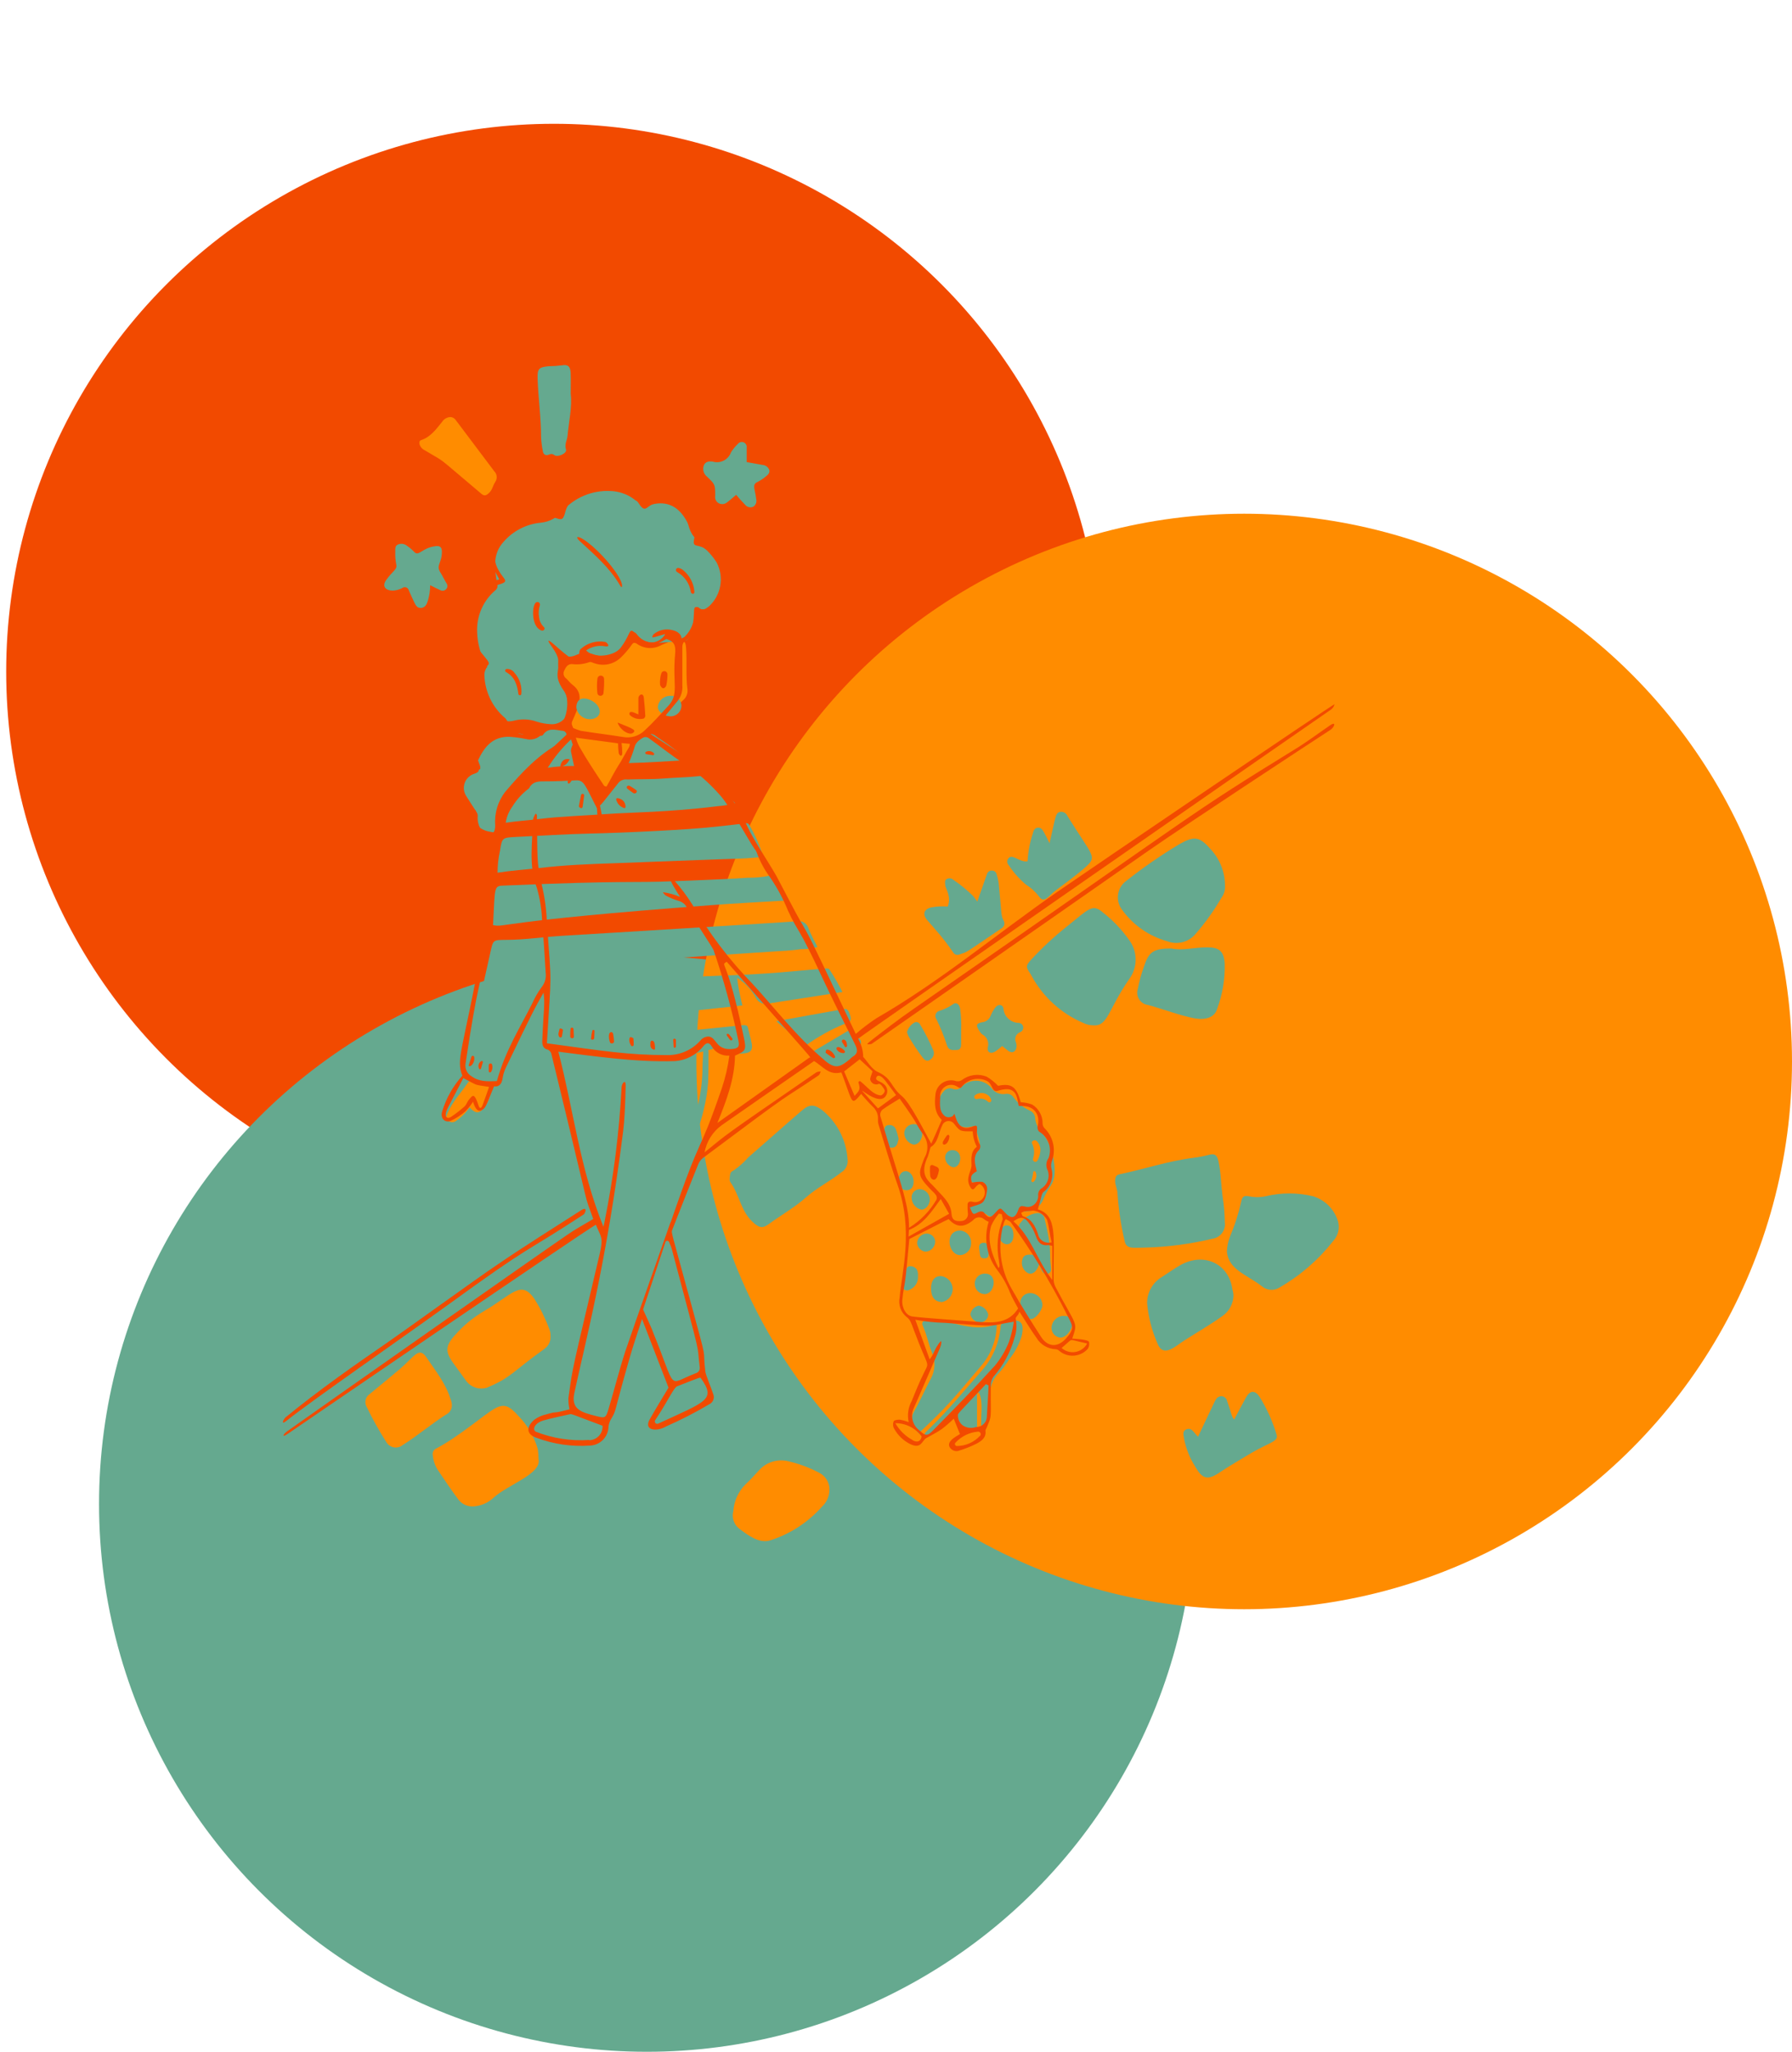 <svg xmlns="http://www.w3.org/2000/svg" width="579" height="663" viewBox="0 0 579 663" fill="none"><circle cx="179" cy="217" r="177" fill="#F24A00"/><circle cx="209" cy="486" r="177" fill="#65A98F"/><circle cx="402" cy="343" r="177" fill="#FF8C00"/><path d="M272.2 320.56C268.7 321.14 252.8 323.56 248.2 324.28C247.421 324.476 246.598 324.398 245.87 324.06C245.142 323.721 244.552 323.142 244.2 322.42C242.791 319.783 240.706 317.567 238.16 316C238.54 319.001 239.114 321.974 239.88 324.9C218.64 327.22 197.54 329.42 176.32 330.9C175.84 328.9 176.32 327.08 175.94 324.9C172.72 328.9 173.48 331.24 171.02 331.46C164.895 332.092 158.807 333.04 152.78 334.3C153.38 330.12 154.16 326.1 155.14 322.12C155.34 321.36 155.96 321.32 156.54 321.44C160.36 322.24 164.06 321.14 167.8 320.8C184.84 319.26 187.06 317.86 227.68 315.48C232.86 315.18 242.26 315.2 257.8 313.72C260.68 313.44 263.58 313.22 266.48 312.98C267.06 312.98 267.76 312.8 268.08 313.4C269.59 315.706 270.965 318.096 272.2 320.56Z" fill="#65A98F"/><path d="M264.12 306C262.436 306.515 260.68 306.752 258.92 306.7C255.76 307.18 252.56 307.28 249.36 307.5C220.6 309.5 192.22 310.44 159.56 317.5C158.479 317.893 157.322 318.03 156.18 317.9C156.92 314.54 157.66 311.28 158.38 308.02C159.34 303.74 159.14 303.72 163.42 303.7C169.58 303.7 175.7 302.74 181.84 302.38C185.56 302.16 256.22 297.86 257.24 297.72C258.075 297.51 258.959 297.633 259.705 298.062C260.451 298.491 261.001 299.193 261.24 300.02C262 302 263.06 303.86 264.12 306Z" fill="#65A98F"/><path d="M159.3 298.94C160.02 285.7 159.42 286.3 163.4 286.14C203.12 284.44 204.06 285.34 217.9 284.74C225.9 284.4 233.9 284.16 241.78 283.62C243.927 283.653 246.071 283.465 248.18 283.06C248.427 282.95 248.703 282.923 248.967 282.984C249.231 283.046 249.467 283.192 249.64 283.4L254.82 290.52C254.56 291.14 254.08 290.98 253.72 291C245.72 291.5 237.72 291.88 229.86 292.48C159.78 297.7 163.46 299.78 159.3 298.94Z" fill="#65A98F"/><path d="M160.76 282C160.758 279.632 161.02 277.271 161.54 274.96C162.2 270.62 162.3 270.68 166.76 270.44C174.9 270.04 183.04 269.52 191.18 269.34C200.5 269.14 222.84 268.16 232.1 267.04C235.04 266.68 237.98 266.46 240.92 266C241.34 266 241.74 266 241.96 266.38C243.954 269.672 245.514 273.208 246.6 276.9C244.14 277.08 241.84 277.36 239.56 277.42C232.86 277.6 205.88 278.68 199.08 278.92C190.72 279.2 182.34 279.5 174.02 280.52C169.66 280.98 165.28 281.3 160.76 282Z" fill="#65A98F"/><path d="M192.86 261.16C194.38 260.06 194.98 259.02 200 252.74C200.36 252.402 200.791 252.15 201.262 252.001C201.733 251.852 202.231 251.811 202.72 251.88C206.72 251.72 210.52 251.88 214.44 251.56C218.36 251.24 221.88 251.22 225.58 250.82C226.154 250.682 226.76 250.76 227.28 251.04C230.893 253.617 234.322 256.444 237.54 259.5C235.711 260.046 233.825 260.382 231.92 260.5C215.92 262.5 203.48 262.5 196.08 263.04C188.68 263.58 181.34 263.76 174.08 264.66C170.58 265.1 167.06 265.3 163.4 265.86C163.682 263.973 164.416 262.182 165.54 260.64C166.933 258.348 168.761 256.351 170.92 254.76C172.1 252.36 174.22 252.46 176.42 252.48C179.62 252.48 182.84 252.34 186.02 252.16C188.76 252 189 253.66 192.86 261.16Z" fill="#65A98F"/><path d="M239.14 340.44C237.443 340.556 235.763 340.044 234.42 339C233.957 338.648 233.409 338.428 232.832 338.361C232.255 338.294 231.67 338.383 231.14 338.62C223.64 341.38 215.84 341 208.04 341.04C200.8 341.04 193.8 339.3 186.64 338.72C183.66 338.5 179.28 338.9 178.46 338.52C177.64 338.14 176.76 337.6 176.9 336.64C177.04 335.68 178.1 335.94 178.8 335.94C198.32 335.82 237.48 331.5 240.1 331.26C241.06 331.26 241.48 331.26 241.7 332.24C242.88 337.68 244.76 340.48 239.14 340.44Z" fill="#65A98F"/><path d="M138.98 189.1C138.999 190.823 138.743 192.538 138.22 194.18C137.88 195.24 137.42 196.32 136.08 196.44C134.74 196.56 134.3 195.52 133.82 194.58C133.22 193.32 132.64 192.04 132.08 190.76C132.031 190.546 131.929 190.347 131.783 190.182C131.638 190.017 131.453 189.891 131.246 189.815C131.04 189.74 130.817 189.717 130.6 189.749C130.382 189.782 130.176 189.868 130 190C126.48 191.86 122.68 190.46 124.74 187.48C126.8 184.5 128.54 184 128 182.26C127.757 180.941 127.663 179.6 127.72 178.26C127.72 177.38 127.56 176.4 128.56 175.96C129.043 175.746 129.577 175.671 130.1 175.745C130.623 175.82 131.115 176.04 131.52 176.38C132.294 176.896 133.012 177.493 133.66 178.16C135.34 180.16 136.08 177.02 140.78 176.48C142.14 176.32 142.78 176.78 142.78 178.3C142.78 182.02 140.78 182.62 142.3 185C143.02 186.12 143.56 187.36 144.3 188.54C144.486 188.805 144.577 189.124 144.558 189.447C144.54 189.77 144.414 190.078 144.2 190.32C143.964 190.609 143.633 190.804 143.267 190.87C142.9 190.936 142.521 190.869 142.2 190.68C141.22 190.24 140.24 189.72 138.98 189.1Z" fill="#65A98F"/><path d="M241.26 149.32L246.42 150.24C246.884 150.275 247.329 150.44 247.704 150.716C248.079 150.992 248.368 151.367 248.54 151.8C248.84 152.8 248.1 153.44 247.42 153.98C246.625 154.655 245.752 155.233 244.82 155.7C242.82 156.6 243.98 157.96 244.32 161.22C244.446 161.672 244.432 162.152 244.278 162.595C244.125 163.038 243.839 163.424 243.46 163.7C243.006 163.925 242.489 163.989 241.994 163.88C241.499 163.771 241.057 163.495 240.74 163.1C239.74 162.08 238.74 160.96 237.86 159.9C236.66 160.9 235.86 161.64 234.88 162.36C234.513 162.656 234.068 162.838 233.599 162.884C233.13 162.93 232.657 162.838 232.24 162.62C231.826 162.4 231.492 162.056 231.283 161.637C231.075 161.217 231.004 160.742 231.08 160.28C231.08 156.56 231.08 156.56 228.48 154.06C227.94 153.648 227.544 153.077 227.346 152.427C227.149 151.778 227.161 151.083 227.38 150.44C227.88 149.12 229.14 148.98 230.34 149.18C231.512 149.51 232.766 149.385 233.85 148.828C234.933 148.272 235.766 147.325 236.18 146.18C236.791 145.187 237.531 144.28 238.38 143.48C238.589 143.191 238.889 142.98 239.233 142.882C239.576 142.783 239.942 142.802 240.273 142.935C240.604 143.069 240.881 143.309 241.06 143.618C241.239 143.927 241.309 144.287 241.26 144.64C241.24 146.2 241.26 147.76 241.26 149.32Z" fill="#65A98F"/><path d="M169.8 336.82C169.306 338.823 168.567 340.758 167.6 342.58C166.68 344.72 165.6 346.78 164.5 348.86C164.35 349.325 164.11 349.755 163.794 350.126C163.477 350.498 163.09 350.803 162.655 351.024C162.22 351.245 161.746 351.378 161.259 351.415C160.772 351.452 160.283 351.393 159.82 351.24C152.78 350.12 150.84 345.24 151.96 339.24C152.06 338.74 152.28 338.38 152.84 338.32C171.26 336.4 168.82 336.56 169.8 336.82Z" fill="#65A98F"/><path d="M335.7 408.68C334.88 410.96 333.7 411.88 332.26 411.46C331.494 411.081 330.879 410.453 330.516 409.679C330.153 408.906 330.063 408.032 330.26 407.2C330.58 405.64 331.6 405.2 333.98 405.5C333.486 403.717 332.605 402.064 331.4 400.66C330.9 400.02 330.4 399.38 329.86 398.78C329.363 398.269 329.084 397.583 329.084 396.87C329.084 396.157 329.363 395.471 329.86 394.96C330.463 394.164 331.216 393.495 332.077 392.991C332.939 392.486 333.891 392.156 334.88 392.02C335.19 391.953 335.51 391.954 335.819 392.021C336.129 392.089 336.42 392.222 336.674 392.411C336.928 392.601 337.138 392.842 337.291 393.12C337.444 393.397 337.536 393.704 337.56 394.02C340.06 404.3 338.86 403.76 339.56 409.56C339.66 410.5 339.56 411.26 338.64 411.56C337.72 411.86 337 411.36 336.54 410.46C336.22 409.82 336.26 409.12 335.7 408.68Z" fill="#65A98F"/><path d="M250.84 330C254.3 329.34 268.08 326.88 271.96 326.18C273.82 325.86 273.96 326.06 274.72 328.18C275.16 329.64 274.72 330.18 273.26 330.68C268.594 332.581 264.176 335.039 260.1 338L250.84 330Z" fill="#65A98F"/><path d="M323.8 338C323.112 338.627 322.384 339.208 321.62 339.74C320.14 340.68 318.84 340.08 319.16 338.42C319.4 337.608 319.342 336.737 318.997 335.964C318.653 335.19 318.044 334.565 317.28 334.2C316.899 333.843 316.581 333.424 316.34 332.96C315.26 331.32 315.44 330.68 317.34 330.32C317.969 330.262 318.568 330.02 319.062 329.626C319.556 329.231 319.924 328.701 320.12 328.1C320.503 327.187 321 326.327 321.6 325.54C322.5 324.36 324.02 324.52 324.22 325.92C324.319 327.159 324.876 328.316 325.782 329.166C326.688 330.017 327.878 330.499 329.12 330.52C329.485 330.536 329.832 330.679 330.102 330.925C330.372 331.171 330.547 331.504 330.597 331.865C330.647 332.227 330.568 332.594 330.375 332.904C330.182 333.214 329.887 333.446 329.54 333.56C329.23 333.687 328.95 333.877 328.717 334.117C328.483 334.357 328.302 334.643 328.184 334.956C328.065 335.269 328.013 335.604 328.03 335.938C328.046 336.273 328.131 336.6 328.28 336.9C328.92 338.9 327.68 340.9 325.78 339.58L323.8 338Z" fill="#65A98F"/><path d="M261.84 340.3L275.34 332.3C275.804 333.583 276.589 334.726 277.62 335.62C278.46 336.4 278.24 337.28 277.86 338.32C276.62 341.78 273.44 343.08 270.8 344.96C270.583 345.143 270.328 345.272 270.052 345.338C269.777 345.404 269.49 345.406 269.214 345.342C268.939 345.277 268.682 345.15 268.464 344.969C268.246 344.788 268.074 344.559 267.96 344.3C267.815 344.052 267.612 343.844 267.368 343.694C267.124 343.544 266.846 343.457 266.56 343.44C264.656 343.005 262.977 341.888 261.84 340.3Z" fill="#65A98F"/><path d="M203.16 246.58C203.937 244.755 204.605 242.885 205.16 240.98C205.84 239.16 207.84 238.38 209.44 237.44C210.74 236.68 211.76 237.74 212.72 238.44C215.204 240.051 217.601 241.794 219.9 243.66C220.599 244.126 221.093 244.841 221.28 245.66C215.32 246 209.48 246.42 203.16 246.58Z" fill="#65A98F"/><path d="M300.82 416.34C300.82 413.74 302 412.34 304.02 412.34C305.04 412.449 305.986 412.923 306.683 413.676C307.38 414.429 307.781 415.41 307.81 416.435C307.839 417.461 307.496 418.462 306.843 419.254C306.19 420.046 305.272 420.574 304.26 420.74C302 420.6 300.82 419.16 300.82 416.34Z" fill="#65A98F"/><path d="M336.82 421.56C336.82 423.4 334.62 426.18 333.14 426.24C331.66 426.3 329.66 423.34 329.66 420.96C329.665 420.54 329.754 420.125 329.921 419.74C330.089 419.354 330.331 419.006 330.635 418.716C330.938 418.425 331.297 418.198 331.689 418.048C332.082 417.897 332.5 417.827 332.92 417.84C333.917 417.863 334.869 418.257 335.59 418.945C336.312 419.633 336.75 420.566 336.82 421.56Z" fill="#65A98F"/><path d="M310.2 397.62C310.708 397.661 311.204 397.801 311.658 398.033C312.112 398.265 312.516 398.584 312.846 398.972C313.177 399.36 313.428 399.81 313.585 400.295C313.741 400.78 313.801 401.292 313.76 401.8C313.771 402.768 313.407 403.704 312.743 404.409C312.079 405.114 311.167 405.534 310.2 405.58C306.26 405.48 305.08 397.72 310.2 397.62Z" fill="#65A98F"/><path d="M185.48 247.52C182.635 247.476 179.792 247.67 176.98 248.1C179.159 244.576 181.818 241.372 184.88 238.58C185.94 240.14 184.22 241.44 184.5 242.88C184.78 244.32 185.12 245.8 185.48 247.52Z" fill="#65A98F"/><path d="M342.62 432.24C341.835 432.17 341.104 431.809 340.571 431.228C340.038 430.648 339.742 429.888 339.74 429.1C339.76 428.147 340.119 427.233 340.754 426.521C341.388 425.81 342.255 425.349 343.2 425.22C345.54 425.22 346.52 425.68 346.56 427.02C346.64 429.5 344.62 432.18 342.62 432.24Z" fill="#65A98F"/><path d="M318.34 411.56C322.52 411.56 321.44 418.14 318.16 418.18C317.318 418.16 316.515 417.816 315.92 417.22C315.324 416.625 314.98 415.822 314.96 414.98C314.931 414.527 314.998 414.073 315.158 413.647C315.317 413.222 315.564 412.835 315.883 412.512C316.202 412.189 316.586 411.938 317.01 411.773C317.433 411.609 317.886 411.537 318.34 411.56Z" fill="#65A98F"/><path d="M296.6 412.34C296.681 413.246 296.475 414.153 296.012 414.936C295.549 415.718 294.852 416.335 294.02 416.7C293.751 416.876 293.437 416.972 293.116 416.976C292.795 416.981 292.479 416.895 292.205 416.727C291.93 416.56 291.709 416.318 291.567 416.03C291.424 415.742 291.366 415.42 291.4 415.1C291.453 413.177 292.027 411.303 293.06 409.68C293.64 408.7 295.62 409.16 296.28 410.3C296.555 410.943 296.665 411.644 296.6 412.34Z" fill="#65A98F"/><path d="M297.22 384.26C298.102 384.297 298.934 384.681 299.534 385.329C300.134 385.978 300.452 386.837 300.42 387.72C300.42 389.34 299 390.92 297.72 390.88C296.833 390.695 296.036 390.214 295.458 389.516C294.881 388.819 294.557 387.946 294.54 387.04C294.521 386.678 294.576 386.317 294.703 385.977C294.829 385.638 295.024 385.328 295.276 385.068C295.527 384.807 295.829 384.601 296.164 384.462C296.498 384.323 296.858 384.254 297.22 384.26Z" fill="#65A98F"/><path d="M295.12 369.86C294.284 369.635 293.543 369.145 293.01 368.464C292.476 367.782 292.178 366.946 292.16 366.08C292.221 365.288 292.586 364.55 293.179 364.021C293.772 363.492 294.546 363.212 295.34 363.24C299.32 363.46 298.42 370 295.12 369.86Z" fill="#65A98F"/><path d="M290.36 368C289.98 369.22 289.98 370.56 288.52 370.84C287.06 371.12 286.52 369.96 286.04 368.72C285.763 367.474 285.676 366.193 285.78 364.92C285.763 364.593 285.871 364.272 286.083 364.023C286.295 363.774 286.595 363.615 286.92 363.58C287.408 363.464 287.922 363.52 288.373 363.739C288.825 363.957 289.188 364.325 289.4 364.78C289.808 365.825 290.13 366.902 290.36 368Z" fill="#65A98F"/><path d="M296.32 401.8C296.319 401.017 296.606 400.26 297.126 399.674C297.645 399.088 298.362 398.713 299.14 398.62C299.502 398.579 299.869 398.611 300.218 398.714C300.568 398.817 300.893 398.989 301.175 399.22C301.457 399.452 301.689 399.737 301.858 400.06C302.027 400.383 302.13 400.737 302.16 401.1C302.177 401.949 301.867 402.772 301.293 403.397C300.719 404.023 299.927 404.404 299.08 404.46C298.387 404.394 297.737 404.095 297.236 403.612C296.734 403.129 296.412 402.49 296.32 401.8Z" fill="#65A98F"/><path d="M295.2 381.76C295.2 383.6 294.4 384.6 292.9 384.6C289.42 384.6 289.54 378.4 292.72 378.44C294 378.46 295.2 380 295.2 381.76Z" fill="#65A98F"/><path d="M316.5 427.32C315.783 427.265 315.105 426.977 314.567 426.5C314.029 426.024 313.661 425.385 313.52 424.68C313.644 423.996 313.969 423.364 314.453 422.866C314.938 422.367 315.56 422.024 316.24 421.88C316.985 422.014 317.674 422.364 318.222 422.887C318.769 423.41 319.151 424.082 319.32 424.82C319.273 425.524 318.951 426.181 318.423 426.65C317.895 427.118 317.204 427.359 316.5 427.32Z" fill="#65A98F"/><path d="M327.44 399.12C327.44 401.02 326.64 402.08 325.22 402.08C324.58 402.001 323.993 401.687 323.571 401.199C323.15 400.711 322.925 400.084 322.94 399.44C322.94 397.44 324.02 395.9 325.34 395.94C326.66 395.98 327.44 397.32 327.44 399.12Z" fill="#65A98F"/><path d="M319.4 404.3C319.4 405.36 319.68 406.6 318.14 406.62C316.6 406.64 316.66 405.68 316.54 404.62C316.42 403.56 315.84 401.74 317.66 401.6C319.48 401.46 319.26 403.2 319.4 404.3Z" fill="#65A98F"/><path d="M219.02 208C221.02 206.82 221.48 207.16 221.66 209.2C222.04 213.76 221.52 218.36 222.14 222.92C222.184 223.566 222.07 224.213 221.809 224.805C221.547 225.397 221.146 225.917 220.64 226.32C216.64 230.32 209.86 234.7 205.84 238.32C203.06 240.78 201.84 244.32 199.84 247.3C198.42 249.56 197.24 251.94 196 254.16C195.26 254.16 195.1 253.78 194.88 253.44C192.22 249.44 189.54 245.44 187.18 241.24C185.94 238.98 185.78 236.48 184.8 234.22C184.735 233.993 184.718 233.755 184.748 233.521C184.779 233.287 184.858 233.062 184.98 232.86C186.98 228.3 188.98 224.26 184.98 221.28C184.24 220.72 183.68 219.94 182.98 219.28C182.569 219.009 182.272 218.596 182.147 218.12C182.021 217.644 182.076 217.138 182.3 216.7C182.8 215.6 183.4 214.58 184.78 214.58C186.64 214.821 188.531 214.622 190.3 214C190.92 213.72 191.54 214.22 192.16 214.36C193.628 214.862 195.207 214.941 196.717 214.587C198.228 214.233 199.608 213.462 200.7 212.36C201.951 211.132 203.089 209.793 204.1 208.36C204.62 207.58 205.06 207.56 205.82 208.06C206.947 208.852 208.272 209.313 209.647 209.39C211.022 209.468 212.391 209.16 213.6 208.5C214.38 208.1 215.24 207.88 215.98 207.44C216.206 207.249 216.471 207.111 216.757 207.035C217.043 206.959 217.342 206.948 217.632 207.001C217.923 207.055 218.198 207.172 218.438 207.345C218.678 207.518 218.877 207.741 219.02 208Z" fill="#FF8C00"/><path d="M370 403.14C366.34 403.14 364 403.8 363.4 401.14C362.202 396.052 361.419 390.875 361.06 385.66C361.06 384.26 360.26 383 360.3 381.56C360.34 380.12 360.74 379.66 361.88 379.42C369.88 377.74 377.58 375.12 385.68 374.12C387.292 373.922 388.889 373.614 390.46 373.2C392.46 372.64 393.24 373.2 393.68 375.2C394.5 378.92 394.52 382.7 395 386.46C395.448 389.272 395.695 392.113 395.74 394.96C395.828 395.572 395.794 396.195 395.64 396.794C395.486 397.393 395.216 397.956 394.844 398.45C394.472 398.944 394.007 399.36 393.474 399.674C392.942 399.988 392.352 400.194 391.74 400.28C384.613 401.987 377.327 402.946 370 403.14Z" fill="#65A98F"/><path d="M273.86 374.62C273.968 375.436 273.837 376.265 273.482 377.007C273.126 377.75 272.563 378.372 271.86 378.8C268.16 381.74 263.86 383.84 260.34 386.98C256.82 390.12 252.34 392.66 248.34 395.58C246.22 397.14 245.08 396.62 243.12 394.8C239.36 391.28 238.88 386.04 236.04 382.08C235.54 381.38 235.8 380.48 235.88 379.68C235.96 378.88 236.26 378.58 237.04 378.2C238.787 377.008 240.373 375.596 241.76 374C247.56 368.98 253.28 363.84 259.1 358.84C261.6 356.7 263.1 356.84 265.64 358.72C268.034 360.659 270.001 363.072 271.415 365.809C272.83 368.546 273.662 371.546 273.86 374.62Z" fill="#65A98F"/><path d="M353.22 331.32C352.063 331.319 350.924 331.037 349.9 330.5C342.831 327.458 336.99 322.125 333.32 315.36L332.98 314.74C331.38 312.44 331.38 312.04 333.26 310C336.785 306.188 340.596 302.651 344.66 299.42C351.92 293.64 352.94 291.84 356.48 294.96C359.695 297.477 362.519 300.456 364.86 303.8C366.205 305.618 366.93 307.819 366.93 310.08C366.93 312.341 366.205 314.542 364.86 316.36C358 326.22 358 331.74 353.22 331.32Z" fill="#65A98F"/><path d="M396.42 404.46C396.466 402.817 396.791 401.194 397.38 399.66C398.953 395.96 400.185 392.124 401.06 388.2C401.34 386.88 401.72 386.2 403.54 386.56C405.308 386.929 407.132 386.929 408.9 386.56C413.953 385.33 419.227 385.33 424.28 386.56C426.042 387.103 427.657 388.041 429.002 389.303C430.346 390.564 431.385 392.116 432.04 393.84C432.542 395.037 432.686 396.355 432.456 397.632C432.225 398.91 431.629 400.094 430.74 401.04C425.98 407.102 420.1 412.195 413.42 416.04C412.53 416.609 411.477 416.868 410.425 416.777C409.373 416.687 408.38 416.252 407.6 415.54C402.66 411.8 396.92 410.22 396.42 404.46Z" fill="#65A98F"/><path d="M395.8 286.18C395.892 287.614 395.466 289.033 394.6 290.18C392.236 294.257 389.49 298.101 386.4 301.66C385.317 303.011 383.83 303.98 382.157 304.426C380.484 304.873 378.712 304.772 377.1 304.14C371.244 302.506 366.117 298.93 362.56 294C362.014 293.296 361.617 292.489 361.392 291.627C361.167 290.765 361.12 289.867 361.252 288.986C361.385 288.105 361.695 287.26 362.164 286.503C362.633 285.746 363.251 285.092 363.98 284.58C369.414 280.283 375.119 276.342 381.06 272.78C385.72 270.14 387.52 270.22 391.06 274.3C394.105 277.506 395.802 281.759 395.8 286.18Z" fill="#65A98F"/><path d="M174 471.44C175.14 476.24 164.26 479.62 159.44 483.98C157.719 485.599 155.496 486.58 153.14 486.76C152.226 486.843 151.305 486.704 150.456 486.356C149.606 486.008 148.853 485.46 148.26 484.76C145.78 481.46 143.48 478.02 141.18 474.58C140.397 473.17 139.927 471.608 139.8 470C139.77 469.576 139.876 469.154 140.103 468.794C140.33 468.434 140.665 468.156 141.06 468C148.58 464 156.36 457.12 159.78 455.2C162.82 453.48 164.5 454.14 167.56 457.6C170.471 460.574 172.601 464.223 173.76 468.22C173.921 469.286 174.002 470.362 174 471.44Z" fill="#FF8C00"/><path d="M177.88 431.72C177.937 432.527 177.782 433.336 177.431 434.065C177.081 434.794 176.546 435.42 175.88 435.88C164.96 443.72 165.4 444.96 157.26 448.44C156.103 448.783 154.871 448.775 153.718 448.42C152.565 448.064 151.543 447.375 150.78 446.44L146.58 440.64C143.8 436.86 143.84 434.92 147.04 431.38C149.704 428.362 152.821 425.778 156.28 423.72C165.64 418.28 168.28 413.4 172.68 419.72C174.578 422.729 176.16 425.926 177.4 429.26C177.746 430.033 177.91 430.874 177.88 431.72Z" fill="#FF8C00"/><path d="M268 481.26C268.007 482.315 267.793 483.36 267.373 484.328C266.953 485.295 266.336 486.165 265.56 486.88C261.089 491.915 255.35 495.658 248.94 497.72C245.34 498.86 241.86 496.22 238.94 494.04C238.069 493.395 237.413 492.502 237.056 491.478C236.699 490.454 236.659 489.347 236.94 488.3C237.166 485.003 238.589 481.902 240.94 479.58C242.5 478.18 243.86 476.56 245.3 475.04C246.442 473.783 247.897 472.852 249.518 472.342C251.138 471.832 252.864 471.763 254.52 472.14C258.044 472.933 261.447 474.191 264.64 475.88C265.647 476.373 266.495 477.139 267.089 478.09C267.683 479.041 267.999 480.139 268 481.26Z" fill="#FF8C00"/><path d="M398.52 418.96C398.444 420.211 398.083 421.429 397.467 422.521C396.85 423.612 395.993 424.549 394.96 425.26C390.96 428.12 386.64 430.6 382.48 433.26C379.82 434.96 375.78 439.04 373.9 433.92C372.134 429.863 371.033 425.547 370.64 421.14C370.618 419.415 371.055 417.716 371.905 416.216C372.756 414.715 373.989 413.467 375.48 412.6C377.48 411.28 379.34 409.98 381.36 408.82C388.84 404.56 397.06 408.18 398.2 416.7C398.44 417.428 398.548 418.194 398.52 418.96Z" fill="#65A98F"/><path d="M378.46 306.48C381.92 307.28 386 306.1 390.12 306.12C393.94 306.12 395.4 307.4 395.7 311.24C395.843 316.314 395 321.367 393.22 326.12C392.4 328.76 389.56 329.68 386 329.06C381.72 328.32 375.06 325.82 370.9 324.74C370.321 324.662 369.765 324.459 369.273 324.144C368.781 323.828 368.364 323.409 368.051 322.915C367.739 322.421 367.538 321.865 367.464 321.285C367.389 320.706 367.442 320.117 367.62 319.56C368.096 317.098 368.764 314.677 369.62 312.32C371.18 307.54 372.68 306.5 378.46 306.48Z" fill="#65A98F"/><path d="M146 454C146.023 454.644 145.858 455.28 145.524 455.831C145.19 456.382 144.702 456.823 144.12 457.1C139.3 460.16 134.96 463.9 130.12 466.94C129.734 467.256 129.286 467.488 128.804 467.618C128.323 467.749 127.819 467.777 127.326 467.7C126.833 467.622 126.362 467.441 125.944 467.169C125.526 466.897 125.17 466.539 124.9 466.12C122.548 462.444 120.418 458.63 118.52 454.7C118.091 454.006 117.951 453.17 118.131 452.374C118.31 451.578 118.794 450.883 119.48 450.44C122.72 447.78 125.96 445.1 129.12 442.44C133.84 438.44 135.34 434.96 137.8 438.64C140.68 442.92 144 446.98 145.54 452.04C145.823 452.656 145.98 453.322 146 454Z" fill="#FF8C00"/><path d="M145.68 134.76C146.01 134.805 146.325 134.921 146.605 135.101C146.885 135.28 147.122 135.519 147.3 135.8C150.48 140.04 158.76 151 159.68 152.26C160.139 152.711 160.423 153.311 160.481 153.951C160.54 154.592 160.369 155.233 160 155.76C159.26 156.86 159.12 158.26 158 159.3C156.88 160.34 156.36 160.24 155.46 159.5C139.66 146.2 144.82 150.08 137.24 145.5C136.828 145.311 136.462 145.034 136.168 144.689C135.874 144.343 135.66 143.937 135.54 143.5C135.54 142.98 135.36 142.46 136.08 142.22C139.12 141.2 140.92 138.7 142.82 136.34C143.124 135.856 143.546 135.458 144.046 135.181C144.547 134.905 145.109 134.76 145.68 134.76Z" fill="#FF8C00"/><path d="M151.72 357.86C150.486 359.626 148.932 361.145 147.14 362.34C146.76 362.571 146.314 362.669 145.872 362.619C145.43 362.568 145.018 362.371 144.7 362.06C143.98 361.36 144.22 360.6 144.56 359.8C146.14 356.04 148.98 353.12 151.22 349.8C151.46 349.46 151.84 349.08 152.24 349.28C153.188 349.554 154.176 349.662 155.16 349.6C158.14 350.02 159.16 351.72 158.22 354.54C157.812 355.787 157.197 356.957 156.4 358C154.88 359.8 153.72 360 151.72 357.86Z" fill="#FF8C00"/><path d="M286.76 352.8C283.86 355 283.18 354.94 280.76 352.5C279.84 351.54 278.76 351.76 278.38 353.02C278.305 353.676 278.025 354.292 277.58 354.78C277.183 354.722 276.812 354.547 276.516 354.276C276.22 354.005 276.012 353.651 275.92 353.26C275.36 351.36 274.66 349.52 273.92 347.68C273.76 346.408 274.039 345.119 274.712 344.028C275.385 342.936 276.411 342.108 277.62 341.68C279.02 341.48 278.7 343.28 281.62 345.68C282.14 346.14 282.7 346.8 282.42 347.48C281.78 348.92 282.76 349.32 283.7 349.58C285.42 350 286 351.34 286.76 352.8Z" fill="#FF8C00"/><path d="M310.56 332.92V337.28C310.56 338.14 310.44 339.28 309.12 339.28C307.8 339.28 306.64 339.6 306 337.88C305.057 334.94 303.9 332.072 302.54 329.3C302.375 329.069 302.269 328.801 302.232 328.519C302.196 328.238 302.23 327.952 302.331 327.686C302.432 327.421 302.597 327.184 302.811 326.998C303.026 326.812 303.283 326.682 303.56 326.62C305.118 326.151 306.59 325.436 307.92 324.5C308.94 323.68 310.04 324.5 310.24 326.08C310.548 328.346 310.655 330.635 310.56 332.92Z" fill="#65A98F"/><path d="M202.68 207.04C200.16 211.74 196.86 213.04 191.8 211.46C190.936 211.114 190.011 210.945 189.08 210.962C188.149 210.979 187.231 211.183 186.38 211.56C184.64 212.36 183.82 212.32 180.38 212C180.38 215 180.06 218 181.5 220.82C182.581 222.659 183.192 224.736 183.279 226.867C183.367 228.999 182.927 231.119 182 233.04C181.825 233.545 181.532 234.001 181.145 234.37C180.757 234.738 180.287 235.008 179.774 235.157C179.26 235.306 178.719 235.329 178.194 235.225C177.67 235.122 177.178 234.893 176.76 234.56C174.728 233.536 172.44 233.133 170.18 233.4C168.6 233.4 167.04 233.4 165.46 233.64C163.88 233.88 163.88 232.58 163.16 232C161.128 230.266 159.485 228.122 158.337 225.71C157.19 223.298 156.564 220.671 156.5 218C156.527 217.058 156.865 216.151 157.46 215.42C155.382 212.018 154.243 208.126 154.16 204.14C154.064 201.617 154.54 199.105 155.551 196.792C156.562 194.478 158.083 192.423 160 190.78C160.31 190.562 160.54 190.248 160.656 189.887C160.771 189.526 160.766 189.138 160.64 188.78C159.84 183.98 159 179.1 162.74 175.04C165.803 171.528 170.1 169.329 174.74 168.9C176.101 168.772 177.422 168.371 178.625 167.722C179.827 167.073 180.887 166.188 181.74 165.12C183.672 162.963 186.06 161.265 188.731 160.147C191.402 159.03 194.288 158.522 197.18 158.66C199.817 158.728 202.377 159.569 204.54 161.08C205.41 161.832 206.433 162.387 207.537 162.708C208.642 163.029 209.802 163.108 210.94 162.94C215.46 161.92 219.32 163.5 222.04 168.7C222.82 170.22 222.74 172.98 226.24 175.1C229.427 177.051 231.748 180.146 232.73 183.752C233.711 187.358 233.278 191.202 231.52 194.5C230.2 196.84 229.52 197.24 226.72 196.88C222.72 196.36 224.9 200.5 223.64 204.08C223 205.9 222.1 207.64 219.22 207.4C214.82 207.06 209.04 209.4 205.8 205.02C204.42 203.14 203.54 205.44 202.68 207.04ZM174.44 195.56C174.488 195.38 174.474 195.188 174.399 195.017C174.324 194.846 174.193 194.706 174.027 194.62C173.862 194.534 173.671 194.506 173.488 194.543C173.305 194.579 173.14 194.677 173.02 194.82C171.82 196.2 171.76 202.14 174.58 203.58C175.04 203.8 175.48 203.94 175.82 203.46C176.16 202.98 175.82 202.68 175.5 202.42C174.754 201.608 174.291 200.577 174.18 199.48C173.939 198.172 174.029 196.825 174.44 195.56ZM163.66 216.18C163.55 216.195 163.448 216.246 163.369 216.323C163.29 216.401 163.237 216.502 163.219 216.611C163.201 216.721 163.219 216.833 163.27 216.932C163.32 217.03 163.401 217.11 163.5 217.16C166.38 218.74 167.12 221.42 167.5 224.28C167.522 224.388 167.581 224.485 167.667 224.555C167.753 224.624 167.86 224.662 167.97 224.662C168.08 224.662 168.187 224.624 168.273 224.555C168.359 224.485 168.418 224.388 168.44 224.28C168.575 223.037 168.445 221.779 168.059 220.59C167.672 219.401 167.039 218.307 166.2 217.38C165.923 216.971 165.541 216.644 165.094 216.433C164.647 216.222 164.152 216.134 163.66 216.18ZM219.18 183.52C219.016 183.5 218.851 183.538 218.713 183.628C218.575 183.718 218.473 183.854 218.425 184.012C218.377 184.169 218.387 184.339 218.451 184.491C218.516 184.642 218.633 184.766 218.78 184.84C219.971 185.508 220.991 186.442 221.762 187.57C222.532 188.697 223.031 189.988 223.22 191.34C223.38 191.96 224.42 192.22 224.36 191.18C224.254 189.849 223.883 188.553 223.268 187.368C222.653 186.183 221.807 185.133 220.78 184.28C220.336 183.87 219.778 183.605 219.18 183.52Z" fill="#65A98F"/><path d="M329.08 391.22C327.8 393.8 327.78 393.82 325.22 392.58C324.666 392.199 324.006 392.004 323.334 392.022C322.662 392.04 322.013 392.27 321.48 392.68C321.129 392.954 320.696 393.103 320.25 393.103C319.804 393.103 319.371 392.954 319.02 392.68C317.58 391.26 316.4 392.54 315.34 392.48C314.28 392.42 313.14 392.02 313.06 390.62C312.98 389.22 313.94 388.74 315.06 388.8C315.773 388.938 316.512 388.811 317.138 388.443C317.764 388.075 318.234 387.49 318.46 386.8C318.684 386.299 318.779 385.749 318.736 385.201C318.693 384.653 318.512 384.125 318.212 383.665C317.911 383.205 317.5 382.828 317.015 382.569C316.531 382.309 315.989 382.176 315.44 382.18C313.44 382.18 312.9 381.4 313.44 379.42C314.077 377.604 314.526 375.728 314.78 373.82C314.766 373.466 314.879 373.118 315.1 372.84C318.3 370.24 315.4 367.34 315.48 364.58C315.48 363.72 314.54 363.88 313.94 364.02C312.857 364.363 311.693 364.354 310.615 363.995C309.537 363.635 308.601 362.944 307.94 362.02C307.852 361.871 307.726 361.748 307.575 361.664C307.424 361.58 307.253 361.537 307.08 361.54C303.72 361.54 303.08 360.06 303.26 356.72C303.287 355.185 303.886 353.716 304.94 352.6C305.277 352.189 305.733 351.894 306.246 351.754C306.758 351.614 307.301 351.637 307.8 351.82C308.302 352.045 308.864 352.098 309.399 351.972C309.934 351.845 310.412 351.546 310.76 351.12C311.389 350.486 312.144 349.989 312.975 349.662C313.806 349.334 314.696 349.182 315.589 349.216C316.482 349.25 317.358 349.469 318.162 349.858C318.966 350.248 319.68 350.8 320.26 351.48C320.759 352.224 321.462 352.809 322.285 353.163C323.108 353.518 324.016 353.628 324.9 353.48C325.397 353.392 325.91 353.454 326.372 353.657C326.835 353.859 327.227 354.195 327.5 354.62C328.905 356.544 330.806 358.05 333 358.98C333.46 359.243 333.84 359.625 334.101 360.086C334.361 360.547 334.492 361.07 334.48 361.6C334.689 363.096 335.352 364.493 336.38 365.6C338.502 368.114 339.886 371.167 340.38 374.42C340.9 377.82 341.22 380.88 339.16 383.64C338.336 384.904 337.633 386.244 337.06 387.64C336.491 389.011 335.451 390.134 334.127 390.805C332.803 391.476 331.282 391.652 329.84 391.3L329.08 391.22ZM336.14 371.96C336.199 371.382 336.131 370.798 335.941 370.249C335.751 369.7 335.443 369.198 335.04 368.78C334.34 368.04 333.04 368.78 333.46 369.5C333.833 370.252 334.053 371.07 334.108 371.908C334.163 372.746 334.051 373.586 333.78 374.38C333.716 374.579 333.733 374.795 333.826 374.982C333.92 375.169 334.083 375.312 334.28 375.38C334.74 375.58 335.02 375.28 335.26 374.9C335.735 373.998 336.034 373.014 336.14 372V371.96ZM315.12 353.84C314.975 353.933 314.868 354.075 314.819 354.24C314.77 354.405 314.781 354.582 314.852 354.739C314.922 354.896 315.046 355.023 315.202 355.097C315.357 355.17 315.534 355.186 315.7 355.14C316.324 354.951 316.987 354.937 317.619 355.099C318.25 355.261 318.825 355.594 319.28 356.06C319.376 356.136 319.493 356.182 319.615 356.192C319.738 356.201 319.86 356.174 319.967 356.114C320.074 356.055 320.161 355.964 320.217 355.855C320.273 355.745 320.294 355.622 320.28 355.5C320.204 355.138 320.052 354.796 319.835 354.496C319.618 354.196 319.34 353.946 319.02 353.76C318.44 353.371 317.755 353.171 317.057 353.185C316.36 353.199 315.683 353.428 315.12 353.84ZM333.28 381.36C333.237 381.457 333.231 381.566 333.262 381.667C333.293 381.769 333.36 381.855 333.45 381.911C333.54 381.967 333.647 381.989 333.752 381.972C333.857 381.955 333.952 381.901 334.02 381.82C334.429 381.421 334.703 380.903 334.804 380.34C334.904 379.777 334.826 379.196 334.58 378.68C334.543 378.601 334.482 378.536 334.405 378.495C334.329 378.454 334.241 378.44 334.155 378.453C334.069 378.467 333.99 378.508 333.929 378.57C333.869 378.633 333.83 378.714 333.82 378.8C333.734 379.67 333.553 380.529 333.28 381.36Z" fill="#65A98F"/><path d="M296.8 463.14C295.08 460.88 293.74 458.9 295.36 456.04C297.36 452.6 298.88 448.96 300.76 445.48C301.477 444.173 301.878 442.716 301.93 441.226C301.982 439.736 301.684 438.254 301.06 436.9C299.94 434.16 299.46 431.2 298.18 428.5C297.6 427.26 298.18 426.74 299.76 426.6C306.6 426.04 313.96 430.8 321.24 428.1C321.506 428.069 321.774 428.069 322.04 428.1C321.977 432.742 320.357 437.229 317.44 440.84C307.62 452.5 306 454.54 296.8 463.14Z" fill="#65A98F"/><path d="M387.08 464.26C392.76 452.26 392.46 452.88 392.76 452.38C392.937 452.003 393.22 451.686 393.576 451.469C393.932 451.252 394.344 451.144 394.76 451.16C395.168 451.206 395.552 451.377 395.86 451.649C396.167 451.921 396.384 452.281 396.48 452.68C397.92 456.8 397.94 457.88 398.78 458.68C400.06 456.3 401.28 453.9 402.58 451.58C403.88 449.26 405.44 449.12 406.96 451.34C409.335 455.154 411.185 459.271 412.46 463.58C413.22 465.82 410.04 466.12 404.18 469.58C400.9 471.58 397.56 473.48 394.4 475.58C390.22 478.46 388.56 478.1 386.08 473.76C384.329 470.988 383.128 467.905 382.54 464.68C382.4 463.72 381.96 462.46 383.24 461.9C384.52 461.34 385.24 462.14 385.94 462.96C386.291 463.418 386.672 463.852 387.08 464.26Z" fill="#65A98F"/><path d="M154.36 263.64C154.36 262.56 153.88 262.48 150.74 257.38C150.299 256.754 150.014 256.031 149.908 255.273C149.803 254.514 149.881 253.741 150.136 253.019C150.39 252.297 150.814 251.646 151.371 251.12C151.929 250.595 152.604 250.211 153.34 250C154.32 249.64 155.06 249.3 154.5 248C154.337 247.621 154.253 247.213 154.253 246.8C154.253 246.387 154.337 245.979 154.5 245.6C156.38 241.6 158.9 238.28 163.88 238.08C164.874 238.093 165.853 237.845 166.72 237.36C166.964 237.196 167.244 237.093 167.536 237.058C167.828 237.023 168.124 237.058 168.4 237.16C170.4 237.92 172.58 237.16 174.64 237.74C174.78 237.764 174.923 237.755 175.059 237.713C175.194 237.672 175.318 237.599 175.42 237.5C177.06 235.02 179.42 235.84 181.66 236.14C181.988 236.135 182.307 236.247 182.56 236.456C182.813 236.665 182.983 236.957 183.04 237.28C183.157 237.657 183.138 238.062 182.989 238.427C182.839 238.792 182.568 239.093 182.22 239.28C181.86 239.48 181.56 239.76 181.2 239.94C173.96 243.74 168.56 249.64 163.36 255.72C160.91 258.802 159.71 262.693 160 266.62C160.12 272.3 153.82 269.52 154.36 263.64Z" fill="#65A98F"/><path d="M306.22 292.94C307.48 289.64 305.48 287.12 305.4 286.06C305.4 285.32 305.1 284.48 305.86 284.06C306.218 283.856 306.632 283.774 307.041 283.828C307.449 283.883 307.828 284.069 308.12 284.36C310.342 285.87 312.424 287.577 314.34 289.46C314.846 290.061 315.32 290.689 315.76 291.34C316.76 288.48 318.74 282.84 318.92 282.36C319.033 282.025 319.257 281.738 319.556 281.549C319.854 281.36 320.209 281.279 320.56 281.32C320.885 281.322 321.199 281.431 321.456 281.63C321.713 281.829 321.897 282.106 321.98 282.42C322.445 283.803 322.721 285.243 322.8 286.7C323.64 294.94 323.38 295.8 324.22 297.38C324.365 297.601 324.462 297.85 324.502 298.112C324.542 298.373 324.526 298.64 324.454 298.894C324.381 299.148 324.255 299.384 324.084 299.585C323.913 299.786 323.7 299.948 323.46 300.06C310.34 308.96 313 307.3 310 308.42C309.648 308.574 309.252 308.596 308.885 308.483C308.517 308.369 308.203 308.126 308 307.8C306.25 305.206 304.325 302.733 302.24 300.4C301.36 299.3 300.38 298.3 299.5 297.22C298 295.4 298.56 293.76 300.86 293.22C302.626 292.889 304.429 292.794 306.22 292.94Z" fill="#65A98F"/><path d="M332 278.32C332.176 275.245 332.755 272.205 333.72 269.28C333.94 268.32 334.32 267.58 335.3 267.44C336.28 267.3 336.82 268.1 337.3 268.92C337.78 269.74 338.34 270.92 339.1 272.48C340.86 264.7 340.82 264.86 340.98 264.32C341.26 263.44 341.46 262.48 342.66 262.32C343.129 262.28 343.6 262.39 344.002 262.634C344.405 262.879 344.719 263.245 344.9 263.68C352.78 276.42 354.58 276.68 351.08 279.88C347.92 282.76 344.44 285.18 341.08 287.74C338.66 289.58 337.34 292.18 335.6 289.54C334.443 288.072 333.043 286.814 331.46 285.82C329.332 284.021 327.473 281.927 325.94 279.6C325.644 279.309 325.467 278.918 325.445 278.503C325.422 278.089 325.556 277.681 325.82 277.36C327.12 275.72 329.38 278.74 332 278.32Z" fill="#65A98F"/><path d="M317.08 461.3C316.72 457.3 317.82 453.52 316.34 450.08H315.68V461.16C315.278 461.458 314.818 461.669 314.33 461.78C313.842 461.89 313.336 461.898 312.845 461.802C312.354 461.706 311.888 461.508 311.477 461.222C311.067 460.936 310.72 460.568 310.46 460.14C310.292 459.903 310.139 459.655 310 459.4C306.98 454.58 307.58 458.2 300.54 463.4C299.96 463.84 299.34 464.36 298.54 463.86C298.88 462.68 299.88 462.14 300.54 461.38C306.54 455.52 311.78 449.06 317.28 442.82C320.721 438.912 322.824 434.007 323.28 428.82C323.262 428.436 323.391 428.06 323.639 427.766C323.888 427.473 324.238 427.285 324.62 427.24C324.845 427.199 325.066 427.139 325.28 427.06C329.78 425.92 331.14 427.32 330.06 431.9C329.206 434.585 327.849 437.083 326.06 439.26C325.116 440.803 324.025 442.249 322.8 443.58C318.14 448.2 320.34 454.2 319.42 457.92C319.101 459.304 318.263 460.514 317.08 461.3Z" fill="#65A98F"/><path d="M184.4 127.26C184.92 131.38 183.8 136.12 183.36 140.92C183.22 142.34 182.32 143.56 182.88 145.24C183.3 146.46 180.24 147.9 179.1 147.06C178.884 146.871 178.616 146.751 178.331 146.715C178.046 146.679 177.756 146.73 177.5 146.86C176.26 147.38 175.5 146.86 175.36 145.62C175.061 144.143 174.88 142.645 174.82 141.14C174.82 134.84 173.9 128.6 173.7 122.34C173.6 119.12 174.12 118.64 177.34 118.34C178.738 118.326 180.133 118.233 181.52 118.06C183.52 117.68 184.3 118.44 184.38 120.52C184.46 122.6 184.4 124.52 184.4 127.26Z" fill="#65A98F"/><path d="M192 457.7C191.829 455.733 192.096 453.752 192.78 451.9C195.58 437.9 202.06 420.52 205.68 407.5C207.539 401.849 209.881 396.369 212.68 391.12C217.736 380.496 221.942 369.488 225.26 358.2C226.382 353.794 226.96 349.267 226.98 344.72C226.98 343.14 227.16 341.58 227.22 340.02C227.22 339.46 227.22 338.88 227.94 338.8C228.66 338.72 228.94 339.36 228.94 339.96C228.94 343.24 228.94 346.5 228.8 349.76C227.94 361.56 222.8 372.06 218.6 382.82C215.98 389.48 212.6 395.82 209.72 402.4C207.38 407.8 206.12 413.56 204.32 419.16C194.32 450.76 196.6 444.28 193.54 455.46C193.32 456.28 193.38 457.38 192 457.7Z" fill="#65A98F"/><path d="M231.38 450.56C231.352 451.09 231.192 451.605 230.917 452.058C230.641 452.512 230.257 452.89 229.8 453.16C225.891 455.909 221.701 458.236 217.3 460.1C216.928 460.262 216.539 460.383 216.14 460.46C215.719 460.593 215.267 460.598 214.843 460.473C214.419 460.349 214.042 460.1 213.76 459.76C212.08 457.76 215.52 455.24 216.62 453.64C217.611 452.575 218.458 451.385 219.14 450.1C220.14 447.3 222.64 446.22 224.66 444.56C224.986 444.307 225.376 444.15 225.786 444.107C226.196 444.065 226.61 444.139 226.98 444.32C229.163 445.79 230.729 448.01 231.38 450.56Z" fill="#65A98F"/><path d="M186.44 466.88C183.908 466.847 181.385 466.586 178.9 466.1C178.066 465.962 177.283 465.609 176.627 465.076C175.971 464.543 175.465 463.848 175.16 463.06C175.071 462.907 175.018 462.737 175.005 462.561C174.992 462.384 175.019 462.208 175.084 462.044C175.15 461.88 175.252 461.733 175.383 461.614C175.514 461.496 175.67 461.409 175.84 461.36C179.612 459.632 183.693 458.68 187.84 458.56C189.908 458.281 192.012 458.673 193.84 459.68C194.39 459.947 194.855 460.361 195.184 460.876C195.512 461.392 195.691 461.989 195.7 462.6C195.728 463.273 195.552 463.938 195.195 464.509C194.838 465.081 194.317 465.53 193.7 465.8C191.396 466.718 188.911 467.087 186.44 466.88Z" fill="#65A98F"/><path d="M214 408.4C214.88 408.4 215.22 409.14 215.42 409.78C217.26 415.78 215.16 410.28 224.4 441.5C224.6 442.2 225.46 443.22 224.4 443.66C223.34 444.1 222.9 442.84 222.6 442.06C219.08 432.4 215.66 418.92 213.4 410.06C213.24 409.38 212.96 408.66 214 408.4Z" fill="#65A98F"/><path d="M293.04 333.52C293.217 332.868 293.522 332.259 293.938 331.726C294.353 331.194 294.871 330.75 295.46 330.42C295.776 330.259 296.142 330.23 296.48 330.338C296.817 330.447 297.098 330.685 297.26 331C298.911 333.741 300.368 336.595 301.62 339.54C301.803 340.098 301.781 340.703 301.557 341.246C301.334 341.788 300.923 342.233 300.4 342.5C299.44 343.16 298.58 342.38 298.04 341.64C296.396 339.461 294.887 337.183 293.52 334.82C293.327 334.399 293.167 333.965 293.04 333.52Z" fill="#65A98F"/><path d="M216.76 231.48C214.54 231.48 212.54 230.02 212.54 228.4C212.649 227.417 213.118 226.509 213.856 225.852C214.595 225.194 215.551 224.834 216.54 224.84C217.417 224.756 218.292 225.022 218.974 225.58C219.655 226.139 220.089 226.943 220.18 227.82C220.201 228.286 220.129 228.752 219.968 229.19C219.807 229.628 219.56 230.029 219.241 230.37C218.922 230.711 218.539 230.985 218.113 231.176C217.687 231.366 217.227 231.47 216.76 231.48Z" fill="#65A98F"/><path d="M186.22 228.66C186.22 226.26 187.68 225.22 189.98 225.92C193.88 227.08 195.3 231.2 191.76 232.24C191.16 232.405 190.531 232.442 189.915 232.347C189.3 232.252 188.711 232.029 188.188 231.691C187.665 231.353 187.219 230.908 186.88 230.386C186.541 229.863 186.316 229.275 186.22 228.66Z" fill="#65A98F"/><path d="M307.72 371.64C311.38 371.64 310.7 377.24 308.02 377.2C307.308 377.045 306.665 376.663 306.189 376.111C305.712 375.559 305.429 374.867 305.38 374.14C305.355 373.819 305.397 373.496 305.504 373.192C305.61 372.888 305.779 372.61 305.999 372.374C306.219 372.139 306.486 371.953 306.782 371.826C307.079 371.7 307.398 371.636 307.72 371.64Z" fill="#65A98F"/><path d="M430 229.32C430.605 228.902 431.032 228.275 431.2 227.56C430.68 227.56 352.66 280.54 341.58 288.22C322.16 301.68 303.86 317.12 283.22 329C280.868 330.548 278.623 332.251 276.5 334.1C257.16 293.22 262.5 304.94 256.86 294.46C254.86 290.72 252.86 286.82 250.86 283.06C247.6 277.38 243.58 271.8 240.86 265.78C234.42 251.78 223.36 245.78 210.14 237.16C210.14 237.16 216.86 228.96 218.94 226.5C220.079 225.072 220.623 223.259 220.46 221.44V209.02C220.46 208.52 220.66 207.62 221.12 207.36C222.555 206.432 223.746 205.175 224.595 203.693C225.444 202.21 225.926 200.546 226 198.84C231.22 197.92 234 193.12 234.64 187.9C235.26 183.12 230.84 175.78 225.84 174.54C226.14 170.72 224.92 167.12 220.36 163.24C216.68 160.14 212.58 160.2 208.24 162.28C204.7 156.96 199.42 155.38 193.1 155.84C186.78 156.3 182.16 159.24 180.7 165.5C178.829 165.357 176.951 165.357 175.08 165.5C167.38 166.76 162.18 170.42 159.2 176.66C158.586 177.726 158.275 178.939 158.299 180.169C158.324 181.399 158.684 182.599 159.34 183.64C159.92 184.58 160.24 185.28 161.34 187.2C155.34 188.9 152.16 192.86 150.5 198.96C148.96 204.6 151.14 209.32 155.18 213.58C154.524 214.694 153.956 215.858 153.48 217.06C151.78 222.86 155.48 230.8 161.48 233.72C163.16 234.58 163.2 235.42 162.96 236.44C154.66 237.42 151.1 238.76 152.2 246.44C152.2 246.64 152.2 246.58 152.06 246.66C150.319 247.185 148.783 248.236 147.663 249.668C146.542 251.1 145.892 252.844 145.8 254.66C145.8 259.28 147.8 261.48 152.12 263.12C151.72 268.32 154.76 269.76 159.92 270.4C155.92 305 156.4 302.4 155.74 305.9C149.54 339.76 147.24 342.14 149.4 347.58C146.388 350.907 144.154 354.863 142.86 359.16C142.2 361.3 143.7 362.98 145.68 362.16C147.383 361.355 148.97 360.326 150.4 359.1C151.312 358.148 152.129 357.11 152.84 356C153.34 357.72 154.26 359.56 155.62 358.74C156.98 357.92 156.78 357.9 159.62 351.04H159.76C161.24 351.22 162.1 350.34 162.4 348.38C162.585 347.21 162.936 346.072 163.44 345C172.42 326.32 172.62 326.06 175.62 320.76C176.16 324.76 175.62 325.8 175.2 336.5C175.2 338.02 175.68 338.86 177 339.18C177.28 339.302 177.528 339.486 177.725 339.718C177.923 339.95 178.065 340.224 178.14 340.52C192.34 398.7 188.14 383.76 191.68 393.9C187.54 396.36 185.68 397.34 183.54 398.84C176.38 403.68 98.96 458.08 92.76 462.52C91.8 463.2 91.56 463.8 91.6 463.9C91.64 464 91.94 464.04 93.24 463.14C94.54 462.24 188.5 398 192.52 395.74C194.12 399.74 195.08 399.6 193.74 405.28C184.52 444.48 185.2 440.76 183.64 451.88C183.628 453.063 183.749 454.244 184 455.4L182.74 455.72C178.18 456.9 180.44 455.88 176.48 457.04C175.105 457.343 173.805 457.921 172.66 458.74C170.02 461.02 169.94 463.46 173.34 464.6C178.846 466.668 184.733 467.527 190.6 467.12C192.204 467.063 193.725 466.388 194.843 465.237C195.961 464.085 196.591 462.545 196.6 460.94C196.742 459.921 197.118 458.949 197.7 458.1C199.22 455.44 198.2 457.02 203.56 438.36C204.52 435.04 205.34 432.66 207.44 426.22L216 448.4C213.62 452.4 211.74 455.4 209.88 458.74C208.58 461.12 210.06 462.26 212.68 461.88C213.579 461.697 214.443 461.373 215.24 460.92C220.048 458.804 224.723 456.4 229.24 453.72C229.789 453.447 230.219 452.984 230.451 452.417C230.683 451.851 230.7 451.219 230.5 450.64C229.56 447.8 228.02 444.34 227.88 443.12C226.86 434.34 229.04 442.3 223.14 420.74C216.84 397.7 216.9 398.4 217.14 397.58C220.14 389.86 222.92 382.86 225.62 376.16C225.952 375.371 226.482 374.682 227.16 374.16C259.46 350 250 357.32 264.52 347.48C264.84 347.26 265 346.68 265.18 346.24C264.7 346.216 264.22 346.305 263.78 346.5C231.78 368.5 235.6 365.96 227.64 372.38C228.294 368.841 230.285 365.69 233.2 363.58C234.9 362.36 263.04 342.86 263.04 342.86C265.84 344.56 267.78 347.52 271.66 346.56C271.9 346.56 271.66 345.8 274.24 353.08C275.54 356.58 275.76 356.46 278.24 353.48C279.568 355.09 280.983 356.626 282.48 358.08C284.36 360.54 283.32 361.7 283.86 363.4C285.86 369.8 287.74 376.46 290 382.84C295.22 397.56 291.36 411.16 290.68 419.28C290.444 420.427 290.526 421.616 290.918 422.719C291.309 423.823 291.994 424.798 292.9 425.54C294 426.34 294.3 427.12 295.24 429.7C299.9 442.28 300.38 439.84 298.72 443.22C296.62 447.48 295.84 449.64 294.6 452.66C293.439 454.755 293.083 457.201 293.6 459.54C292.655 459.178 291.677 458.91 290.68 458.74C289.92 458.74 288.94 458.9 288.78 459.22C288.623 459.565 288.542 459.94 288.542 460.32C288.542 460.699 288.623 461.074 288.78 461.42C289.98 463.725 291.896 465.578 294.24 466.7C297.7 468.3 297.88 465.48 299.28 464.7C300.68 463.92 302.74 462.86 304.3 461.78C305.649 460.741 306.938 459.626 308.16 458.44L310.16 463.4C308.6 464.36 306 465.68 306.78 467.52C307.081 468.111 307.6 468.561 308.228 468.774C308.856 468.987 309.542 468.946 310.14 468.66C311.961 468.097 313.734 467.388 315.44 466.54C317.18 465.62 318.7 464.54 318.4 462.34C318.39 462.122 318.461 461.908 318.6 461.74C318.838 461.251 319.052 460.75 319.24 460.24C320.2 458 320.2 457.9 320.12 451.7V447.38C320.158 446.446 320.479 445.547 321.04 444.8C324.171 441.226 326.461 436.996 327.74 432.42C328.453 430.454 328.612 428.33 328.2 426.28C328.08 425.88 328.34 425.58 328.6 425.26C328.979 424.857 329.241 424.36 329.36 423.82C332.36 428.5 333.26 430 334.9 432.32C335.548 433.397 336.454 434.296 337.536 434.935C338.619 435.574 339.844 435.933 341.1 435.98C341.531 436.008 341.937 436.193 342.24 436.5C343.555 437.622 345.257 438.183 346.981 438.063C348.705 437.943 350.313 437.152 351.46 435.86C351.671 435.531 351.815 435.164 351.884 434.78C351.953 434.395 351.944 434.001 351.86 433.62C351.58 432.8 347.32 432.62 346.44 432.54C348.3 426.96 348 429.08 340.98 415.76C340.616 414.977 340.425 414.124 340.42 413.26C340.3 399.92 341.84 392.82 335.34 390.78C336.44 387.08 336.52 385.64 337.2 385.14C338.335 384.287 339.184 383.109 339.634 381.762C340.084 380.416 340.114 378.964 339.72 377.6C339.522 376.76 339.592 375.879 339.92 375.08C340.563 373.277 340.675 371.327 340.242 369.462C339.81 367.597 338.851 365.896 337.48 364.56C337.096 364.153 336.876 363.619 336.86 363.06C336.884 361.832 336.587 360.62 335.997 359.543C335.408 358.466 334.547 357.561 333.5 356.92C332.306 356.477 331.052 356.221 329.78 356.16C328.44 350.82 326.5 350.04 322.48 350.86C321.39 349.706 320.145 348.71 318.78 347.9C317.465 347.379 316.037 347.207 314.636 347.4C313.234 347.593 311.906 348.144 310.78 349C310.521 349.18 310.227 349.305 309.918 349.367C309.608 349.429 309.289 349.427 308.98 349.36C308.278 349.113 307.53 349.024 306.789 349.099C306.048 349.173 305.333 349.41 304.694 349.791C304.054 350.173 303.507 350.691 303.09 351.307C302.673 351.924 302.396 352.625 302.28 353.36C301.9 356.7 301.88 359.5 304.28 361.88C302.28 366.38 303.02 364.94 300.88 369.56C298.08 364.42 294 356.36 291.42 354.2C287.58 350.98 288.36 348.58 283.62 346.38C281.62 345.48 280.4 343.16 278.9 341.52C278.869 339.451 278.304 337.426 277.26 335.64C277.2 335.44 429.68 229.46 430 229.32ZM218.12 211.48C217.24 221.18 219.48 224.26 215.88 228.14C213.42 230.8 210.88 233.66 208.18 236.14C207.259 236.997 206.149 237.625 204.939 237.973C203.73 238.32 202.456 238.377 201.22 238.14C196.7 237.4 192.12 236.88 187.62 236.14C185.993 235.644 184.423 234.973 182.94 234.14C185.96 229.4 186.14 224.88 182.06 219.56C181.58 218.94 181.66 219.02 182.18 212.46C183.2 213.114 184.399 213.431 185.608 213.366C186.817 213.301 187.976 212.858 188.92 212.1C189.229 211.983 189.571 211.983 189.88 212.1C197.04 214.1 200.66 212.7 204.2 206.1L204.56 205.62C208.56 209.02 211.08 209 215.28 206.48C218 207.24 218.38 208.74 218.12 211.48ZM200.84 240.1L203.52 240.36C202.58 244.36 204.7 240.74 195.24 255.34C190.66 250.531 187.311 244.684 185.48 238.3C201.24 240.42 199.7 240.14 199.7 240.3C199.708 241.316 199.774 242.331 199.9 243.34C200.04 244.04 201 244.88 201.06 243.34C201.045 242.257 200.972 241.175 200.84 240.1ZM154.64 219.52C154.444 218.633 154.588 217.706 155.043 216.92C155.499 216.135 156.233 215.549 157.1 215.28C157.274 215.241 157.436 215.161 157.571 215.046C157.707 214.931 157.813 214.785 157.88 214.62C158.1 213.9 157.66 213.54 154.6 209.82C148.78 202.7 153.8 191.14 161.08 188.92C162.88 188.36 163.82 188.06 162.8 186.78C157.72 180.44 159.7 176.64 165.42 171.46C168.525 168.77 172.421 167.162 176.52 166.88C177.592 166.848 178.66 167.031 179.66 167.42C181.52 168.02 181.84 167.98 182.48 166.04C183.062 163.48 184.528 161.206 186.62 159.62C191.22 156.58 199.26 156.5 203.48 159.44C206.7 161.68 207.08 165.78 209.3 163.9C210.307 163.076 211.522 162.549 212.811 162.376C214.1 162.203 215.412 162.391 216.6 162.92C218.528 163.644 220.241 164.846 221.577 166.413C222.913 167.981 223.83 169.862 224.24 171.88C224.435 172.702 224.435 173.558 224.24 174.38C223.66 177.38 225.86 175.36 228.5 177.94C229.673 179.102 230.707 180.398 231.58 181.8C232.779 184.119 233.176 186.771 232.709 189.339C232.242 191.908 230.938 194.25 229 196C228.04 196.72 227 197.54 225.68 196.26C225.503 196.183 225.313 196.143 225.12 196.143C224.927 196.143 224.737 196.183 224.56 196.26C223.56 197.36 225.66 201.16 221.24 205.74C220.923 205.977 220.573 206.166 220.2 206.3C220.2 205.92 220.04 204.3 217.32 203.64C216.254 203.34 215.131 203.307 214.05 203.544C212.969 203.782 211.962 204.281 211.12 205C210.82 205.44 210.7 205.82 210.8 205.94C210.9 206.06 211.92 205.78 214.92 204.88L214.68 205.32C213.908 206.449 212.727 207.233 211.386 207.506C210.046 207.778 208.652 207.518 207.5 206.78C205.74 205.48 204.72 203.68 203.98 203.82C203.24 203.96 203.12 205.82 200.62 209.22C198.62 211.9 193.48 212.38 191.02 211.38C190.43 211.041 189.874 210.646 189.36 210.2C190.219 209.585 191.192 209.146 192.222 208.91C193.252 208.673 194.318 208.642 195.36 208.82C195.96 208.92 196.74 208.96 196.52 208.38C196.328 207.972 196.004 207.641 195.6 207.44C194.18 207.175 192.717 207.246 191.328 207.645C189.94 208.044 188.663 208.761 187.6 209.74C187.26 210.06 187.16 210.6 187.1 211.74C186.861 211.998 186.573 212.205 186.253 212.351C185.932 212.497 185.587 212.578 185.235 212.589C184.884 212.6 184.533 212.541 184.205 212.416C183.876 212.291 183.575 212.102 183.32 211.86C181.76 210.7 180.3 209.36 178.9 208.16C176.7 206.26 176.78 206.9 178.4 209.12C183.54 216.2 177.14 216.26 182.3 223.4C183.104 224.724 183.558 226.232 183.62 227.78C183.759 228.588 183.71 229.417 183.476 230.203C183.243 230.988 182.832 231.71 182.275 232.311C181.718 232.913 181.03 233.378 180.265 233.671C179.499 233.964 178.676 234.076 177.86 234C176.38 233.923 174.915 233.661 173.5 233.22C171.125 232.361 168.547 232.236 166.1 232.86C165.318 233.067 164.504 233.128 163.7 233.04C158.12 230.7 155.16 226.32 154.64 219.52ZM172.78 235.02C172.947 235.141 173.077 235.306 173.155 235.497C173.233 235.688 173.255 235.897 173.22 236.1C173.191 236.304 173.103 236.495 172.969 236.651C172.834 236.807 172.658 236.921 172.46 236.98C171.279 237.357 170.028 237.465 168.799 237.296C167.57 237.126 166.395 236.683 165.36 236C165.215 235.893 165.099 235.75 165.026 235.586C164.952 235.421 164.922 235.24 164.94 235.06C164.954 234.881 165.016 234.71 165.117 234.562C165.219 234.415 165.358 234.297 165.52 234.22C166.686 233.67 167.982 233.453 169.263 233.595C170.545 233.736 171.762 234.229 172.78 235.02ZM156.78 268.36C151.86 266.58 154.34 262.88 153.66 261.9C153.554 261.78 153.426 261.682 153.281 261.614C153.137 261.545 152.98 261.506 152.82 261.5C151.812 261.382 150.847 261.021 150.01 260.447C149.172 259.874 148.486 259.105 148.012 258.207C147.538 257.31 147.289 256.31 147.287 255.295C147.285 254.28 147.529 253.279 148 252.38C148.73 251.093 149.717 249.969 150.9 249.08C151.44 248.62 152.5 248.9 153.26 248.84C154.02 248.78 154.66 248.84 155 248.6C155.34 248.36 155.18 247.64 155 247.14C151.14 238.38 160.62 236.84 170.02 238.82C171.241 239.121 172.531 238.959 173.639 238.364C174.748 237.769 175.596 236.784 176.02 235.6C177.029 235.716 178.045 235.756 179.06 235.72C180.023 235.532 180.972 235.278 181.9 234.96C182.1 234.96 181.9 234.62 183.52 236.96C183.52 236.96 169.52 249.98 165.14 254.3C162.56 256.78 162.48 259.04 160.22 269.1C158.72 268.84 157.7 268.7 156.7 268.36H156.78ZM155.2 358C154.86 358 154.7 357.54 154.48 356.84C154.26 356.14 153.58 354.22 153.02 354.14C152.46 354.06 152.1 354.68 151.52 355.34C150.94 356 150.74 356.94 150.08 357.54C148.712 358.758 147.262 359.88 145.74 360.9C144.52 361.74 143.12 361 144.76 357.86L149.7 348.36C154.84 351.02 152.76 350.36 158.02 351.22C155.86 357.34 155.72 358 155.2 358ZM190.34 465.3C184.48 465.701 178.605 464.792 173.14 462.64C171.9 462 172.7 459.8 175.64 458.98C178.58 458.16 180.9 457.72 184.16 456.98C184.66 456.86 184.56 456.88 194.68 460.7C194.721 461.296 194.639 461.895 194.44 462.459C194.241 463.023 193.929 463.54 193.522 463.978C193.115 464.417 192.623 464.767 192.076 465.008C191.529 465.249 190.938 465.376 190.34 465.38V465.3ZM226.34 445.18C231.48 452.34 228.34 452.76 212.64 460.04C212.489 460.1 212.323 460.111 212.165 460.072C212.008 460.033 211.866 459.946 211.761 459.822C211.655 459.699 211.59 459.546 211.576 459.384C211.561 459.222 211.598 459.06 211.68 458.92C215.46 453.34 217.68 448.38 218.74 447.98C226.64 444.84 226.18 445.1 226.38 445.26L226.34 445.18ZM217.1 403.76C227.3 442.22 224.98 432.92 226.08 441.76C226.153 442.198 226.058 442.648 225.813 443.019C225.568 443.39 225.192 443.655 224.76 443.76C215.2 447.42 218.98 449.94 210.76 429.9C210.76 429.9 211.32 430.92 207.78 423.14L215 401.34C215.041 401.212 215.125 401.102 215.238 401.029C215.351 400.956 215.486 400.924 215.62 400.94C215.75 400.946 215.875 400.991 215.979 401.069C216.082 401.148 216.16 401.256 216.2 401.38C216.74 402.58 216.94 403.1 217.14 403.84L217.1 403.76ZM216.64 394.96C216.02 396.76 204.64 428.96 202.08 436.54C200.08 442.68 198.48 449.1 196.62 455.3C195.74 458.3 195.44 458.3 192.62 457.58C187.84 456.36 184.42 455.46 185.58 450.08C189.1 433.7 195.88 408.52 201.32 365.72C201.78 362 201.92 358.18 202.06 354.46C202.06 352.08 202.34 349.92 201.92 349.66C201.5 349.4 200.88 350.5 200.84 351.32C200.08 365.875 198.248 380.354 195.36 394.64C195.36 394.86 195.36 394.64 194.96 396.42C187.26 377.26 185.38 358.94 180.4 339.84C190.68 341.12 205.38 343.32 217.94 342.88C219.756 342.773 221.529 342.282 223.142 341.441C224.755 340.6 226.172 339.427 227.3 338C228.4 336.7 229.18 336.84 229.98 338.16C230.553 339.136 231.391 339.93 232.396 340.45C233.401 340.97 234.532 341.195 235.66 341.1C235.194 344.67 234.384 348.186 233.24 351.6C225.16 375.16 227.42 363.76 216.68 395.04L216.64 394.96ZM261.6 341.68L231.8 362.86C234.62 355.82 237.36 348.86 237.48 341.1C240.94 339.62 241.16 339.26 240.4 335.56C234.8 308.54 232.62 312.38 234.8 310.76C263.88 344 262 341.56 261.64 341.76L261.6 341.68ZM266.34 342.52C257.5 335.12 250.54 326 243.22 318C235.681 310.237 229.113 301.587 223.66 292.24C221.978 289.567 220.086 287.032 218 284.66C217.86 284.5 217 284.12 216.72 284.3C216.44 284.48 218.16 287.4 219.74 289.82C217.968 289.073 216.105 288.562 214.2 288.3C214.2 288.48 214.88 289.24 215.08 289.36C216.387 290.081 217.769 290.657 219.2 291.08C219.805 291.232 220.37 291.515 220.854 291.909C221.337 292.303 221.729 292.798 222 293.36C226.62 300.94 230.32 306.24 230.62 307.18C233.88 316.775 236.551 326.56 238.62 336.48C238.96 338.12 238.5 338.76 236.82 338.94C231.18 339.58 231.7 335.24 228.98 334.94C228.459 334.938 227.944 335.057 227.476 335.285C227.008 335.514 226.599 335.848 226.28 336.26C224.943 337.759 223.299 338.953 221.46 339.761C219.62 340.568 217.629 340.97 215.62 340.94C202.8 340.94 194.8 339.58 176.7 337.12C178.14 312.7 178.3 320.1 176.7 298.14C176.57 294.048 176.021 289.98 175.06 286C173.32 278.66 173.68 277.02 173.48 263.42C173.48 263.42 173.48 263.18 173.08 262.9C172.654 263.5 172.355 264.18 172.2 264.9C172.06 272.22 170.72 279.72 173.46 286.9C174.512 290.509 175.084 294.241 175.16 298C175.66 303.3 175.98 308.78 176.3 314.22C176.426 315.056 176.377 315.908 176.156 316.724C175.936 317.54 175.549 318.301 175.02 318.96C173.824 320.583 172.811 322.334 172 324.18C168.26 331.64 163.36 339.26 160.54 349.34C157.58 349.46 154.82 349.58 152.38 347.8C151.71 347.418 151.165 346.85 150.81 346.165C150.455 345.48 150.306 344.708 150.38 343.94C154.5 316.32 155.06 319.72 157.46 305.32C158.34 299.96 158.48 294.42 159.14 289C160.26 279.92 160.6 270.62 163.3 261.76C164.122 259.048 165.671 256.613 167.78 254.72C173.78 249.18 179.54 243.18 184.44 238.72C186.44 245.26 189.04 251.2 193.88 256.04C195.4 257.56 195.66 257.54 196.82 255.7C203.16 245.7 203.72 245.7 204.68 240.98C205 239.3 208.12 237.44 209.54 238.46C213.24 241.1 216.8 244.02 220.6 246.46C225.111 249.424 229.195 252.99 232.74 257.06C236.14 260.92 242.4 272.44 243.7 274.16C244.027 274.542 244.291 274.974 244.48 275.44C245.551 278.365 247.04 281.121 248.9 283.62C251.175 286.953 253.086 290.52 254.6 294.26C258.1 301.86 257.52 298.26 266.04 316.66C268.04 320.82 267.54 320.04 276.26 337.46C276.94 338.82 277.5 340.34 275.5 341.46C275.178 341.686 274.883 341.948 274.62 342.24C271.32 345.04 269.78 345.46 266.38 342.6L266.34 342.52ZM294.98 465.4C292.597 464.135 290.62 462.221 289.28 459.88C290.93 459.868 292.559 460.248 294.033 460.988C295.507 461.729 296.785 462.809 297.76 464.14C297.74 464.5 297.36 466.58 295.02 465.48L294.98 465.4ZM316.62 463.98C315.664 465.009 314.506 465.831 313.22 466.395C311.933 466.959 310.545 467.253 309.14 467.26C309.023 467.253 308.91 467.214 308.813 467.147C308.717 467.08 308.641 466.987 308.593 466.88C308.546 466.773 308.529 466.654 308.544 466.538C308.559 466.421 308.606 466.311 308.68 466.22C310.544 464.182 313.093 462.901 315.84 462.62C316.015 462.578 316.198 462.593 316.363 462.662C316.529 462.732 316.668 462.853 316.759 463.007C316.851 463.162 316.891 463.341 316.873 463.52C316.855 463.699 316.781 463.867 316.66 464L316.62 463.98ZM319.4 447.78C319.4 448.76 319 455.34 318.86 457.64C318.868 458.101 318.783 458.559 318.61 458.986C318.437 459.413 318.179 459.801 317.852 460.126C317.525 460.451 317.136 460.707 316.708 460.878C316.279 461.048 315.821 461.131 315.36 461.12C314.629 461.389 313.843 461.474 313.072 461.365C312.301 461.257 311.569 460.96 310.94 460.5C310.467 460.107 310.091 459.61 309.841 459.048C309.592 458.486 309.475 457.874 309.5 457.26C309.5 456.74 309.34 457.02 318.56 447.26C319.58 447.76 319.44 447.66 319.44 447.86L319.4 447.78ZM326 433.6C324.907 436.386 323.374 438.979 321.46 441.28C315.26 448.12 308.72 454.84 302.38 461.28C299.88 463.84 299.48 464.48 297.12 462.26C296.011 461.458 295.218 460.292 294.878 458.966C294.538 457.64 294.673 456.237 295.26 455L303.68 435.64C304.24 434.3 304.2 433.46 304.06 433.4C303.92 433.34 302.94 434.4 301.92 436.58C301.517 437.532 301 438.432 300.38 439.26L295.74 426.46C298.922 427.048 302.145 427.383 305.38 427.46C324.12 428.88 318.72 428.48 327.56 427.08C327.258 429.3 326.735 431.484 326 433.6ZM316 427.14C309.88 426.62 299.5 426 294.8 425.4C292.8 425.16 291.36 422.7 291.54 420.12C291.662 418.704 291.855 417.296 292.12 415.9C292.62 412.96 292.64 412.96 293.8 400.38C307.5 393.42 306.42 393.84 306.62 394.04C309.06 396.66 311.46 396.74 314.42 394.28C314.63 394.017 314.892 393.8 315.19 393.643C315.487 393.485 315.814 393.39 316.149 393.364C316.485 393.338 316.822 393.381 317.141 393.49C317.459 393.599 317.752 393.773 318 394C318.447 394.328 318.93 394.604 319.44 394.82C318.611 397.457 318.434 400.257 318.925 402.977C319.417 405.698 320.561 408.259 322.26 410.44C323.916 412.596 325.262 414.972 326.26 417.5C326.98 419.3 328 420.96 328.96 422.8C326 427.46 321.54 427.6 316 427.14ZM293.66 397.44C298.4 395.58 300.9 391.66 303.96 387.44L306.66 392.22L293.56 399.58C293.58 398.56 293.64 398.5 293.68 397.44H293.66ZM322.76 407.44C323.06 409.24 322.98 409.2 322.64 409.76C320.48 405.32 318.88 401 320.22 396.18C320.857 394.729 321.707 393.381 322.74 392.18L323.66 392.32C323.78 393.1 324.1 393.68 323.9 394.22C322.289 398.419 321.901 402.989 322.78 407.4L322.76 407.44ZM351.24 434.18C350.852 434.883 350.311 435.49 349.656 435.956C349.001 436.421 348.25 436.733 347.458 436.867C346.666 437.002 345.854 436.956 345.082 436.733C344.31 436.51 343.598 436.116 343 435.58C344.22 434.52 344.86 433.94 345.6 433.32C346.34 432.7 346.32 433.06 351.26 434.14L351.24 434.18ZM344.42 424.18C346.52 428.36 347.52 429.04 344.42 432.52C341.6 435.64 338.42 435.14 336.42 432.06C333.24 427.14 329.88 421.82 326.84 416.42C324.981 413.195 323.806 409.621 323.39 405.922C322.973 402.223 323.324 398.478 324.42 394.92C324.568 394.564 324.748 394.222 324.96 393.9C325.82 394.46 326.3 394.56 326.62 395C333.307 404.257 339.265 414.02 344.44 424.2L344.42 424.18ZM340 402.6V413.62C334.5 406.34 333.34 399.88 327.44 394.64L327.66 394.5C329.66 393.1 330.84 393.2 332.22 394.9C333.275 396.234 334.099 397.735 334.66 399.34C335.46 401.74 336.66 402.6 338.66 402.34C339.118 402.355 339.57 402.443 340 402.6ZM338.32 394.24C338.96 396.36 339.14 398.9 339.78 401.48H339.54C339.083 401.588 338.61 401.601 338.148 401.519C337.686 401.437 337.246 401.261 336.854 401.003C336.462 400.744 336.128 400.408 335.871 400.016C335.614 399.623 335.44 399.182 335.36 398.72C334.5 396.32 333.36 393.9 330.64 393.06C330.3 393.06 330.26 392.52 329.94 391.9C331.04 391.4 330.46 391.44 332.28 391.32C332.802 391.304 333.323 391.257 333.84 391.18C334.778 391.299 335.675 391.639 336.457 392.17C337.239 392.702 337.884 393.411 338.34 394.24H338.32ZM303.76 354.36C303.716 353.691 303.86 353.023 304.177 352.433C304.494 351.842 304.97 351.352 305.551 351.018C306.133 350.685 306.796 350.521 307.466 350.546C308.136 350.571 308.785 350.784 309.34 351.16C310.14 351.7 310.36 351.74 310.96 350.92C311.943 349.766 313.295 348.989 314.786 348.719C316.277 348.449 317.816 348.704 319.14 349.44C320.76 350.52 320.48 353.02 322.34 352.48C324.72 351.78 326.18 351.76 327.18 352.48C328.92 353.62 328.78 356.48 329.18 357.38C329.526 357.402 329.874 357.402 330.22 357.38C334.22 357.38 336.22 360.2 335.24 364.06C335.194 364.347 335.215 364.641 335.302 364.919C335.389 365.196 335.539 365.45 335.74 365.66C337.181 366.499 338.277 367.821 338.833 369.393C339.39 370.964 339.371 372.681 338.78 374.24C338.369 374.817 338.129 375.498 338.086 376.205C338.044 376.913 338.201 377.618 338.54 378.24C338.916 379.323 338.902 380.503 338.5 381.576C338.098 382.65 337.334 383.55 336.34 384.12C336.061 384.349 335.834 384.636 335.676 384.96C335.517 385.284 335.43 385.639 335.42 386C335.503 386.671 335.397 387.353 335.115 387.967C334.832 388.582 334.384 389.106 333.82 389.48C331.26 391.1 329.94 388.2 328.98 391.02C328.02 393.84 326.58 393.88 324.74 391.86C323.16 390.14 323.22 390.08 321.62 391.86C320.02 393.64 319.4 393.86 317.84 391.72C317.664 391.598 317.464 391.516 317.254 391.478C317.043 391.44 316.827 391.448 316.62 391.5C315.94 391.62 314.94 392.5 314.46 392.18C313.98 391.86 313.72 390.82 313.36 390.18C316.92 388.8 318.14 389.58 318.88 384.8C319.031 384.209 318.957 383.583 318.673 383.043C318.388 382.504 317.913 382.089 317.34 381.88C316.218 381.812 315.092 381.913 314 382.18V382.02C313.48 380.18 313.76 379.5 315.6 378.48C315 375.96 314.24 373.56 316.4 371.5C316.562 371.278 316.67 371.022 316.715 370.751C316.76 370.48 316.741 370.202 316.66 369.94C314.32 366.3 317.1 362.9 314.46 363.94C309.12 366.24 308.84 360.2 308.32 359.94L308.14 360.22C308.017 360.484 307.804 360.697 307.54 360.82C307.225 360.959 306.884 361.03 306.54 361.03C306.196 361.03 305.855 360.959 305.54 360.82C303.3 359.28 303.72 356.9 303.78 354.36H303.76ZM300.68 370.68C303.14 369.3 303.3 365.84 304.46 363.6C304.61 363.238 304.854 362.922 305.168 362.686C305.481 362.45 305.851 362.302 306.241 362.257C306.63 362.212 307.025 362.272 307.383 362.431C307.742 362.59 308.052 362.841 308.28 363.16C310.28 365.68 310.28 365.58 314.28 365.58C314.365 367.317 314.822 369.015 315.62 370.56C314.54 371.42 313.62 372.42 313.9 376.34C314.06 378.34 311.7 380.6 313.52 383.62C314.1 384.54 314.5 384.56 315.18 383.62C315.34 383.4 316.28 382.44 316.68 382.66C317.335 383.051 317.825 383.669 318.055 384.396C318.286 385.124 318.242 385.911 317.931 386.608C317.621 387.305 317.066 387.864 316.371 388.18C315.676 388.495 314.889 388.545 314.16 388.32C313.34 388.14 312.66 388.32 312.62 389.26C312.584 390.248 312.624 391.238 312.74 392.22C312.779 392.792 312.591 393.356 312.216 393.79C311.842 394.225 311.312 394.494 310.74 394.54C308.74 394.76 307.56 394.3 307.44 392.22C307.22 388.56 304.3 386.34 302.1 383.82C300.4 381.82 297 380.2 299.52 374.32C300 373.48 300.58 370.74 300.7 370.68H300.68ZM290.68 355C297.66 364.82 295 361.78 298.16 366.42C299.007 367.495 299.513 368.799 299.613 370.164C299.712 371.529 299.402 372.893 298.72 374.08C298.605 374.313 298.504 374.554 298.42 374.8C296.7 379.38 296.42 379.98 301.04 384.7C301.532 385.128 301.981 385.604 302.38 386.12C302.532 386.339 302.629 386.591 302.664 386.856C302.698 387.12 302.67 387.389 302.58 387.64C300.424 391.359 297.38 394.486 293.72 396.74C293.72 388.74 290.48 381.26 284.42 360.56C284.363 360.193 284.399 359.818 284.525 359.468C284.651 359.119 284.862 358.806 285.14 358.56C286.66 357.44 288.18 356.56 290.7 355H290.68ZM283.12 348.16C283.185 347.963 283.322 347.797 283.504 347.697C283.686 347.597 283.899 347.569 284.1 347.62C285.32 347.92 286.1 349.28 289.52 353.86L283.68 358.16C272.26 345.48 283.24 358.64 286.18 354.16C286.577 353.593 286.749 352.899 286.664 352.212C286.579 351.525 286.243 350.893 285.72 350.44C284.42 349.22 282.74 349.34 283.14 348.16H283.12ZM277.76 342.3C282.22 346.46 281.92 346.08 281.88 346.3C281.58 347.44 280.98 348.44 281.22 349.02C281.305 349.288 281.446 349.535 281.634 349.745C281.821 349.955 282.051 350.123 282.307 350.238C282.564 350.353 282.842 350.413 283.124 350.413C283.405 350.413 283.683 350.354 283.94 350.24C284.46 350.06 285.56 351.6 285.82 352.24C286.08 352.88 285.02 354 284.54 353.96C282.16 353.74 280.8 351.76 278.04 349.44C277.971 349.387 277.886 349.358 277.799 349.355C277.712 349.353 277.626 349.377 277.554 349.425C277.481 349.474 277.426 349.544 277.394 349.625C277.363 349.706 277.358 349.796 277.38 349.88C278.02 351.88 277.74 352.4 276.32 353.88L276.12 354.12L272.74 346.22L277.76 342.3Z" fill="#F24A00"/><path d="M429.8 234.34C426.06 236.9 422.48 239.6 418.68 241.94C382.52 264.24 391.64 259.08 295.28 325.94C290.22 329.44 285.28 333.24 281.08 336.52C280.26 337.14 280.22 337.42 280.24 337.46C280.26 337.5 281.3 337.46 281.62 337.32C282.52 336.74 364.06 279.76 371.52 274.58C382.5 266.94 422.16 240.84 429.92 235.8C430.96 235.18 432 232.9 429.8 234.34Z" fill="#F24A00"/><path d="M187.82 391.04C178.98 396.72 169.46 402.64 160.4 408.86C154.4 412.86 131.16 429.68 125.3 433.72C114.56 441.12 103.16 449.08 92.36 457.92C91.7 458.46 91.3 459.46 91.44 459.62C91.58 459.78 91.7 459.8 92.9 458.84C100.9 452.46 130.9 431.66 144.38 421.9C172.8 401.28 167.84 406 188.6 392.42C189.06 392.12 190 389.7 187.82 391.04Z" fill="#F24A00"/><path d="M193.8 260C194.06 261.34 194.34 262.68 194.56 264C194.56 264.76 193.14 264.58 193.04 263.66C192.94 262.74 192.88 261.28 192.84 260.1C192.8 259.56 193.64 259.22 193.8 260Z" fill="#F24A00"/><path d="M269.76 341.28C269.811 341.369 269.83 341.473 269.812 341.575C269.795 341.676 269.742 341.768 269.663 341.835C269.585 341.901 269.486 341.938 269.383 341.939C269.28 341.94 269.18 341.905 269.1 341.84C268.28 341.3 267.54 340.78 266.82 340.22C266.68 340.22 266.82 339.28 267.04 339.2C267.78 338.92 269.22 340 269.76 341.28Z" fill="#F24A00"/><path d="M188.74 257.02C188.58 258.26 188.44 259.48 188.24 260.72C188.08 261.6 186.98 260.9 187.04 260.48C187.24 259.26 187.52 258.04 187.78 256.82C187.825 256.714 187.906 256.626 188.008 256.573C188.111 256.519 188.229 256.503 188.342 256.526C188.455 256.55 188.557 256.612 188.629 256.702C188.702 256.792 188.741 256.904 188.74 257.02Z" fill="#F24A00"/><path d="M206.2 248C207.104 248.029 208.005 248.11 208.9 248.24C209.48 248.34 209.98 249.92 208.54 249.68C207.682 249.505 206.834 249.285 206 249.02C205.12 248.82 205.24 248 206.2 248Z" fill="#F24A00"/><path d="M201.06 260.86C200.307 260.487 199.706 259.865 199.36 259.1C198.86 258.06 199 257.58 200.42 258.16C200.844 258.321 201.219 258.591 201.506 258.942C201.794 259.293 201.985 259.713 202.06 260.16C202.3 261.46 201.64 261.18 201.06 260.86Z" fill="#F24A00"/><path d="M204.6 256.26C203.98 255.8 203.34 255.36 202.74 254.88C202.14 254.4 202.74 253.6 203.48 253.96C204.172 254.353 204.84 254.788 205.48 255.26C206.24 255.72 205.32 256.76 204.6 256.26Z" fill="#F24A00"/><path d="M196.8 334.16C197.28 333.02 198 333.64 198.08 334C198.255 334.837 198.362 335.686 198.4 336.54C198.4 337.3 197.28 337.3 197.1 336.86C196.769 336.001 196.665 335.071 196.8 334.16Z" fill="#F24A00"/><path d="M181.02 247.7C181.3 245.82 182.46 244.94 184.1 245.36C183.38 246.54 182.64 247.62 181.02 247.7Z" fill="#F24A00"/><path d="M204.74 337.62C204.736 337.717 204.702 337.81 204.642 337.886C204.582 337.962 204.5 338.017 204.407 338.044C204.314 338.07 204.215 338.067 204.124 338.034C204.033 338.001 203.954 337.94 203.9 337.86C203.3 336.94 203.1 335.62 203.62 335.16C203.76 335.04 204.64 335.38 204.66 335.58C204.727 336.258 204.754 336.939 204.74 337.62Z" fill="#F24A00"/><path d="M270.38 339.16C270.317 339.08 270.278 338.983 270.27 338.881C270.261 338.779 270.283 338.677 270.332 338.587C270.381 338.498 270.455 338.425 270.546 338.377C270.636 338.33 270.738 338.31 270.84 338.32C271.624 338.468 272.331 338.885 272.84 339.5C272.908 339.562 272.956 339.643 272.977 339.732C272.999 339.822 272.993 339.915 272.961 340.001C272.929 340.088 272.871 340.162 272.796 340.215C272.721 340.268 272.632 340.298 272.54 340.3C272.114 340.303 271.693 340.201 271.317 340.002C270.94 339.803 270.618 339.514 270.38 339.16Z" fill="#F24A00"/><path d="M211.62 338.92C211.622 338.962 211.614 339.004 211.596 339.042C211.578 339.08 211.552 339.114 211.518 339.139C211.485 339.165 211.446 339.182 211.404 339.189C211.363 339.196 211.32 339.193 211.28 339.18C210.14 338.88 210.04 338 210.18 336.78C210.18 336.22 211.1 335.96 211.44 336.96C211.599 337.6 211.659 338.261 211.62 338.92Z" fill="#F24A00"/><path d="M155.48 342.9C155.538 342.859 155.608 342.837 155.679 342.838C155.75 342.839 155.819 342.862 155.876 342.904C155.934 342.945 155.976 343.004 155.999 343.072C156.021 343.139 156.021 343.212 156 343.28L155.4 345.28C155.382 345.349 155.342 345.41 155.286 345.453C155.23 345.497 155.161 345.521 155.09 345.521C155.019 345.521 154.95 345.497 154.894 345.453C154.838 345.41 154.798 345.349 154.78 345.28C154.574 344.868 154.532 344.394 154.662 343.952C154.791 343.511 155.084 343.135 155.48 342.9Z" fill="#F24A00"/><path d="M192 335.4C191.996 335.517 191.958 335.63 191.889 335.724C191.819 335.819 191.724 335.89 191.613 335.929C191.503 335.968 191.383 335.973 191.27 335.943C191.157 335.912 191.056 335.849 190.98 335.76C190.949 335.683 190.949 335.597 190.98 335.52C191.037 334.724 191.164 333.934 191.36 333.16C191.36 332.72 192.1 332.68 192.1 333.16L192 335.4Z" fill="#F24A00"/><path d="M185.32 332.6C185.32 333.38 185.42 334.18 185.42 334.98C185.42 335.78 184.24 335.56 184.24 334.98C184.24 334.4 184.24 333.34 184.34 332.54C184.44 331.74 185.28 332 185.32 332.6Z" fill="#F24A00"/><path d="M211.24 243.36C211.303 243.415 211.346 243.489 211.363 243.571C211.379 243.652 211.369 243.737 211.332 243.812C211.296 243.887 211.236 243.948 211.161 243.986C211.087 244.024 211.002 244.035 210.92 244.02L208.92 243.72C208.82 243.718 208.725 243.681 208.65 243.615C208.576 243.549 208.527 243.459 208.512 243.361C208.498 243.262 208.519 243.162 208.572 243.078C208.624 242.993 208.705 242.93 208.8 242.9C209.204 242.713 209.656 242.657 210.094 242.74C210.531 242.822 210.932 243.039 211.24 243.36Z" fill="#F24A00"/><path d="M151.46 344.18L152.32 341.5C152.349 341.406 152.407 341.323 152.486 341.264C152.565 341.206 152.661 341.174 152.76 341.174C152.858 341.174 152.954 341.206 153.034 341.264C153.113 341.323 153.171 341.406 153.2 341.5C153.285 341.969 153.26 342.451 153.128 342.909C152.997 343.367 152.761 343.788 152.44 344.14C152 344.7 151.34 344.58 151.46 344.18Z" fill="#F24A00"/><path d="M158.66 346.34C158.613 346.417 158.542 346.475 158.457 346.506C158.373 346.537 158.281 346.539 158.195 346.512C158.11 346.484 158.036 346.428 157.986 346.354C157.936 346.279 157.913 346.189 157.92 346.1V344.22C157.92 343.6 158.84 343.4 158.96 343.98C159.093 344.37 159.136 344.786 159.084 345.195C159.032 345.604 158.887 345.996 158.66 346.34Z" fill="#F24A00"/><path d="M181.58 334.84C181.561 334.939 181.511 335.03 181.439 335.101C181.367 335.172 181.275 335.219 181.175 335.236C181.075 335.254 180.973 335.24 180.881 335.198C180.789 335.156 180.712 335.087 180.66 335C180.14 334.14 180.66 333.32 180.78 332.54C180.78 332.06 181.94 332.54 181.9 332.86C181.86 333.18 181.7 334.14 181.58 334.84Z" fill="#F24A00"/><path d="M183.42 252.44C183.84 251.76 184.32 251.12 184.8 250.44C185.28 249.76 185.94 250.18 185.52 250.88C185.1 251.58 184.9 251.94 184.56 252.44C183.42 254.16 183.38 252.5 183.42 252.44Z" fill="#F24A00"/><path d="M273.02 338.24L272.08 336.74C272.025 336.648 271.998 336.542 272.004 336.434C272.009 336.327 272.047 336.224 272.111 336.138C272.176 336.053 272.264 335.988 272.365 335.952C272.467 335.917 272.576 335.913 272.68 335.94C273.36 336.16 273.62 336.78 273.68 337.94C273.68 338.3 273.22 338.56 273.02 338.24Z" fill="#F24A00"/><path d="M218.4 336.12V338.12C218.4 338.62 217.68 338.72 217.66 338.26L217.52 336.04C217.48 335.5 218.4 335.5 218.4 336.12Z" fill="#F24A00"/><path d="M235.84 336L234.92 334.7C234.46 334.04 235.22 333.84 235.62 334.32L236.58 335.52C236.94 336 236.2 336.46 235.84 336Z" fill="#F24A00"/><path d="M188 174C192.46 176.54 200 184.92 200.94 188.74C200.94 188.74 201.24 190.74 200.26 189.04C196.94 183.38 192.02 179.2 187.28 174.8C186 173.62 186.34 173.08 188 174Z" fill="#F24A00"/><path d="M206.26 230.86V225.62C206.26 224.54 207.8 223.62 208.02 225.46C208.24 227.3 208.4 229.46 208.5 231.32C208.482 231.488 208.43 231.651 208.347 231.799C208.265 231.946 208.154 232.076 208.02 232.18C207.224 232.396 206.386 232.403 205.587 232.2C204.788 231.996 204.055 231.59 203.46 231.02C203.404 230.897 203.375 230.764 203.375 230.63C203.375 230.495 203.404 230.362 203.46 230.24C204 229.76 204.9 230.28 206.26 230.86Z" fill="#F24A00"/><path d="M193.04 219.2C193.089 218.94 193.231 218.708 193.439 218.546C193.648 218.384 193.909 218.304 194.172 218.321C194.436 218.338 194.684 218.451 194.869 218.639C195.055 218.827 195.166 219.076 195.18 219.34C195.23 220.842 195.17 222.346 195 223.84C195 224.105 194.895 224.36 194.707 224.547C194.52 224.735 194.265 224.84 194 224.84C193.735 224.84 193.48 224.735 193.293 224.547C193.105 224.36 193 224.105 193 223.84C192.824 222.298 192.837 220.739 193.04 219.2Z" fill="#F24A00"/><path d="M213.66 217.6C213.729 217.362 213.881 217.158 214.089 217.024C214.297 216.89 214.547 216.837 214.792 216.874C215.036 216.91 215.259 217.035 215.419 217.223C215.579 217.412 215.664 217.653 215.66 217.9C215.663 219.11 215.536 220.317 215.28 221.5C215.28 221.68 214.28 223.5 213.28 221.36C213.16 220.094 213.289 218.816 213.66 217.6Z" fill="#F24A00"/><path d="M199.56 233.48C203.28 235.02 203.32 234.98 204.2 235.48C205.8 236.26 204.34 236.98 204.04 237.04C202.54 237.28 200.16 235.54 199.56 233.48Z" fill="#F24A00"/><path d="M300.5 377.1C300.501 376.991 300.529 376.885 300.581 376.789C300.633 376.694 300.708 376.613 300.799 376.554C300.89 376.494 300.995 376.458 301.103 376.449C301.211 376.44 301.32 376.457 301.42 376.5L302.68 377.06C302.931 377.163 303.137 377.353 303.258 377.596C303.379 377.839 303.409 378.117 303.34 378.38C303.226 379.009 303.052 379.625 302.82 380.22C302.06 381.92 300.82 381.14 300.56 380.06C300.467 379.076 300.447 378.087 300.5 377.1Z" fill="#F24A00"/><path d="M304.7 368.86C305.026 368.238 305.401 367.643 305.82 367.08C306.22 366.46 306.92 366.62 306.72 367.54C306.645 368.291 306.321 368.995 305.8 369.54C304.84 370.28 304.4 369.68 304.7 368.86Z" fill="#F24A00"/></svg>
